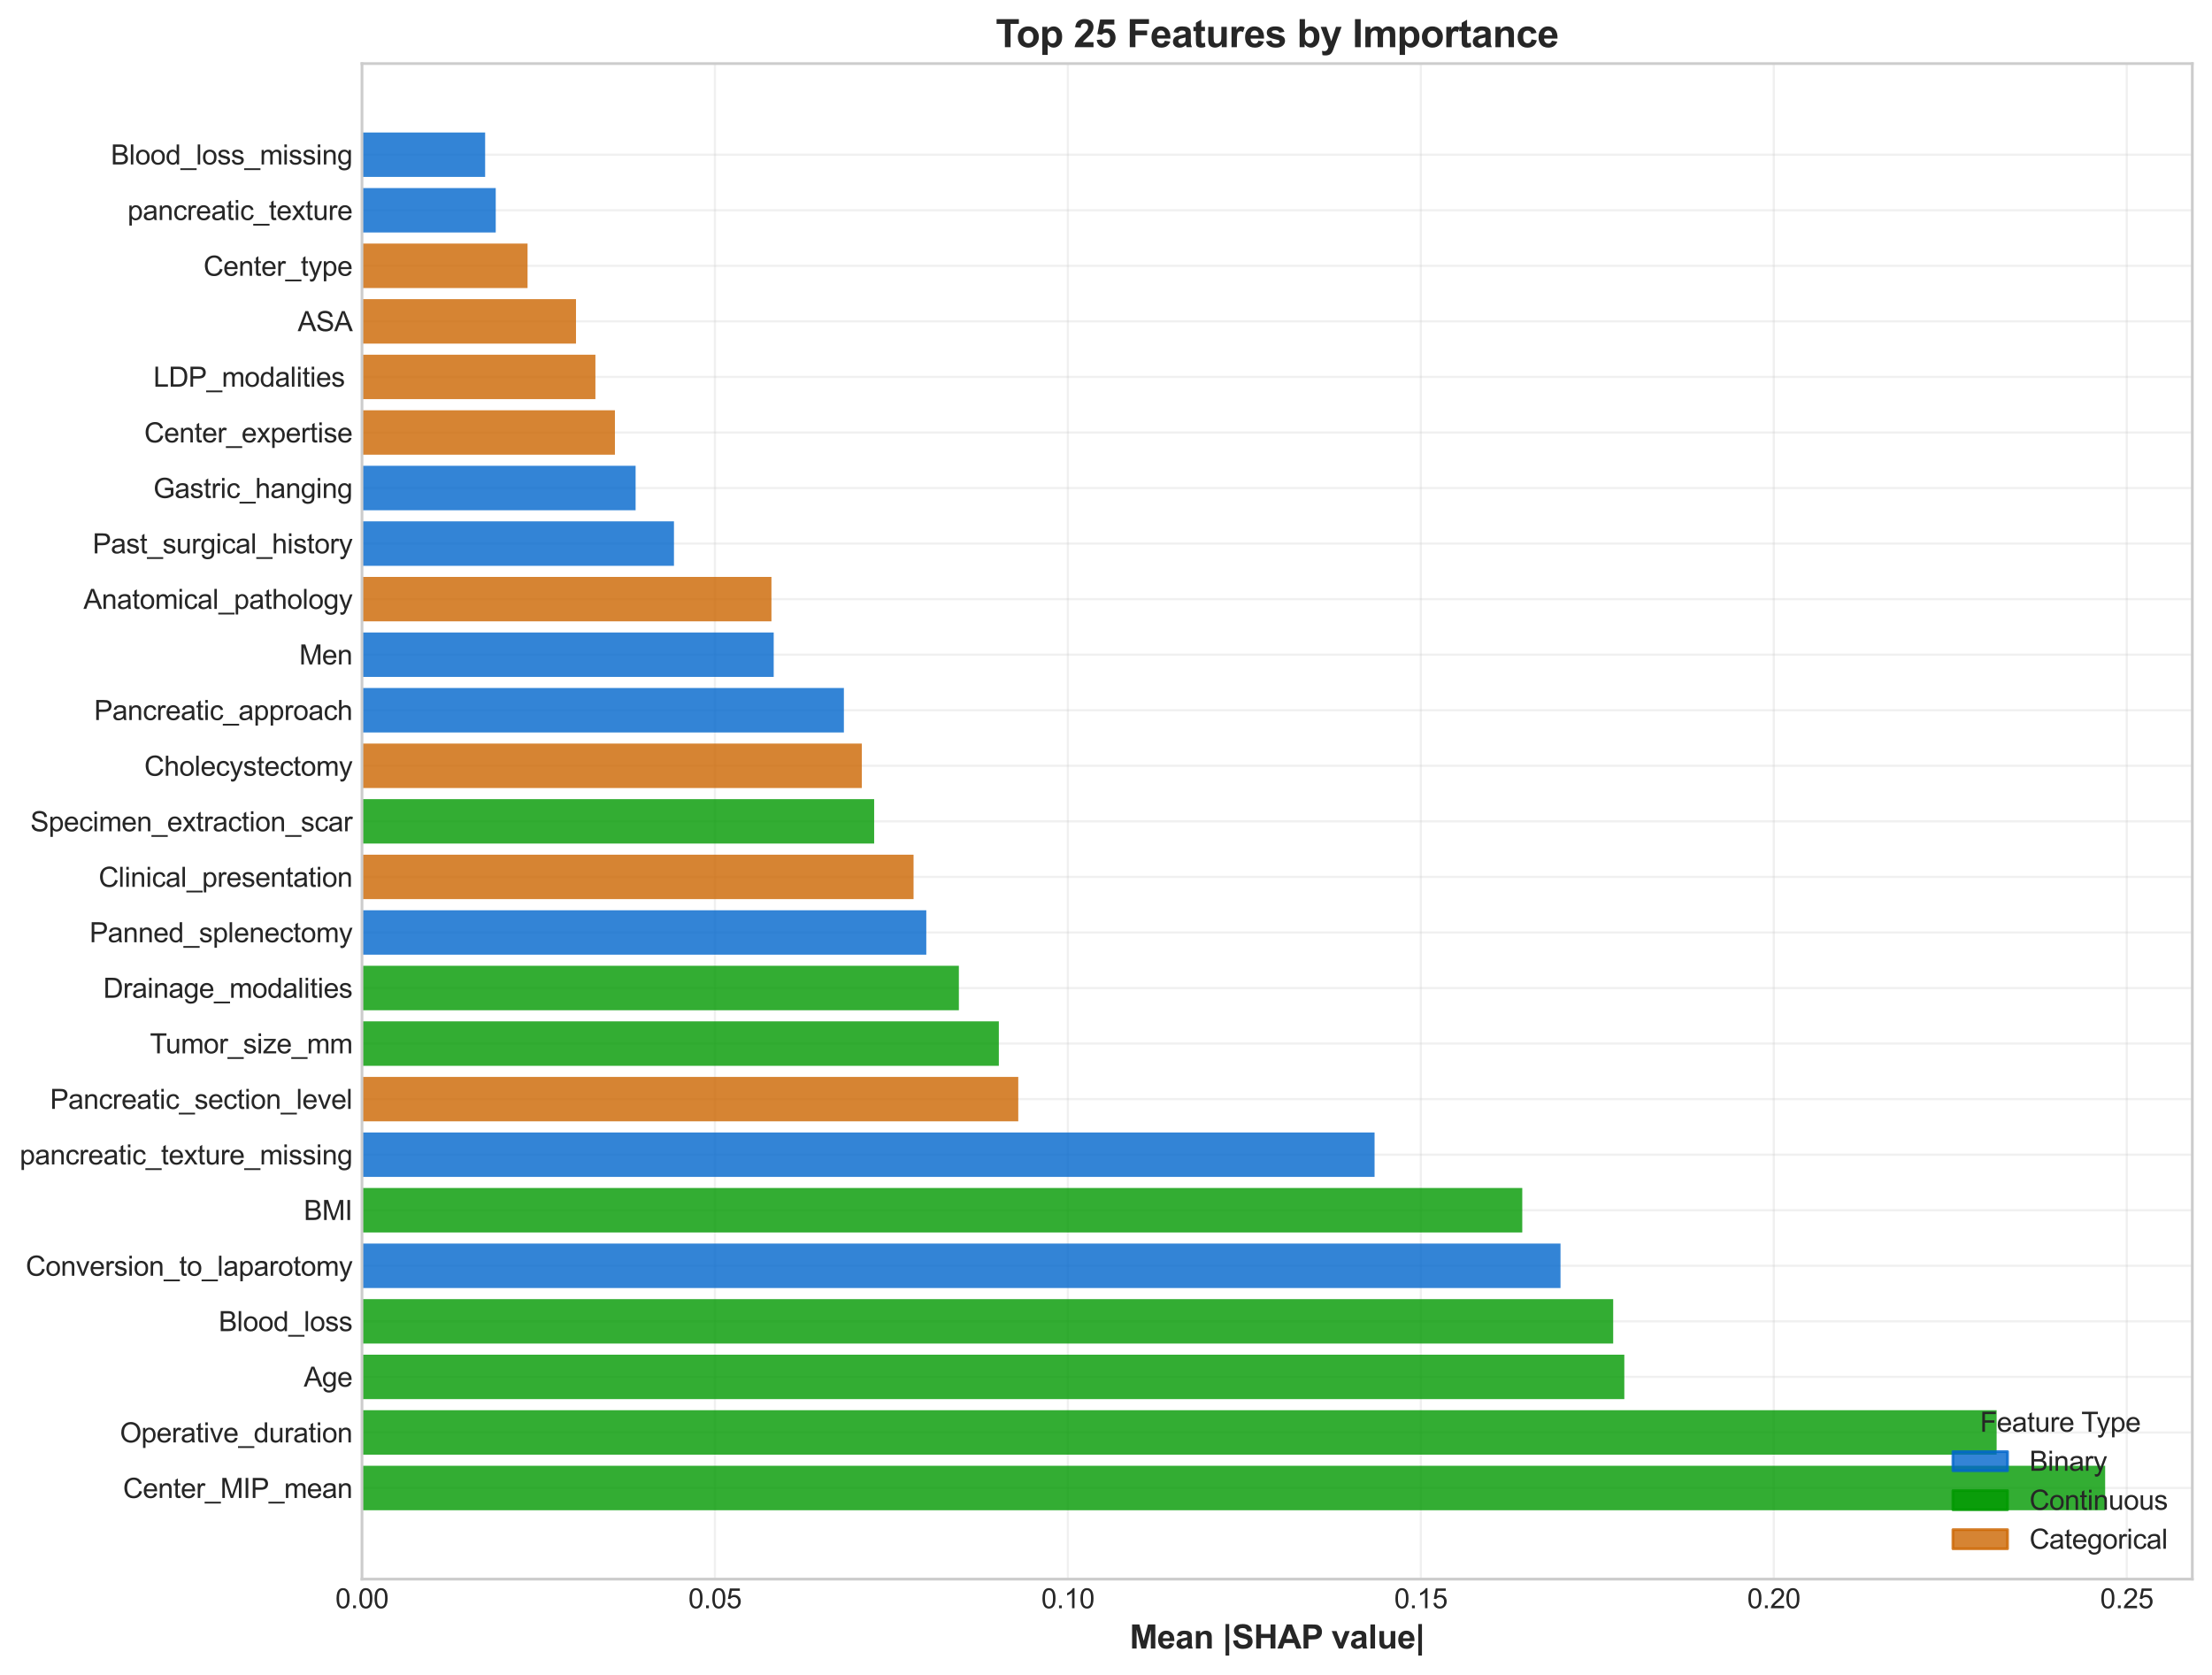<?xml version="1.0" encoding="utf-8" standalone="no"?>
<!DOCTYPE svg PUBLIC "-//W3C//DTD SVG 1.1//EN"
  "http://www.w3.org/Graphics/SVG/1.1/DTD/svg11.dtd">
<svg xmlns:xlink="http://www.w3.org/1999/xlink" width="809.22pt" height="612.769pt" viewBox="0 0 809.22 612.769" xmlns="http://www.w3.org/2000/svg" version="1.1">
 <defs>
  <style type="text/css">*{stroke-linejoin: round; stroke-linecap: butt}</style>
 </defs>
 <g id="figure_1">
  <g id="patch_1">
   <path d="M 0 612.769 
L 809.22 612.769 
L 809.22 0 
L 0 0 
z
" style="fill: #ffffff"/>
  </g>
  <g id="axes_1">
   <g id="patch_2">
    <path d="M 132.42 577.663 
L 802.02 577.663 
L 802.02 23.262 
L 132.42 23.262 
z
" style="fill: #ffffff"/>
   </g>
   <g id="matplotlib.axis_1">
    <g id="xtick_1">
     <g id="line2d_1">
      <path d="M 132.42 577.663 
L 132.42 23.262 
" clip-path="url(#p19a166ab37)" style="fill: none; stroke: #cccccc; stroke-opacity: 0.3; stroke-width: 0.8; stroke-linecap: round"/>
     </g>
     <g id="line2d_2"/>
     <g id="text_1">
      <!-- 0.00 -->
      <g style="fill: #262626" transform="translate(122.69 588.32) scale(0.1 -0.1)">
       <defs>
        <path id="ArialMT-30" d="M 266 2259 
Q 266 3072 433 3567 
Q 600 4063 929 4331 
Q 1259 4600 1759 4600 
Q 2128 4600 2406 4451 
Q 2684 4303 2865 4023 
Q 3047 3744 3150 3342 
Q 3253 2941 3253 2259 
Q 3253 1453 3087 958 
Q 2922 463 2592 192 
Q 2263 -78 1759 -78 
Q 1097 -78 719 397 
Q 266 969 266 2259 
z
M 844 2259 
Q 844 1131 1108 757 
Q 1372 384 1759 384 
Q 2147 384 2411 759 
Q 2675 1134 2675 2259 
Q 2675 3391 2411 3762 
Q 2147 4134 1753 4134 
Q 1366 4134 1134 3806 
Q 844 3388 844 2259 
z
" transform="scale(0.016)"/>
        <path id="ArialMT-2e" d="M 581 0 
L 581 641 
L 1222 641 
L 1222 0 
L 581 0 
z
" transform="scale(0.016)"/>
       </defs>
       <use xlink:href="#ArialMT-30"/>
       <use xlink:href="#ArialMT-2e" transform="translate(55.615 0)"/>
       <use xlink:href="#ArialMT-30" transform="translate(83.398 0)"/>
       <use xlink:href="#ArialMT-30" transform="translate(139.014 0)"/>
      </g>
     </g>
    </g>
    <g id="xtick_2">
     <g id="line2d_3">
      <path d="M 261.544 577.663 
L 261.544 23.262 
" clip-path="url(#p19a166ab37)" style="fill: none; stroke: #cccccc; stroke-opacity: 0.3; stroke-width: 0.8; stroke-linecap: round"/>
     </g>
     <g id="line2d_4"/>
     <g id="text_2">
      <!-- 0.05 -->
      <g style="fill: #262626" transform="translate(251.814 588.32) scale(0.1 -0.1)">
       <defs>
        <path id="ArialMT-35" d="M 266 1200 
L 856 1250 
Q 922 819 1161 601 
Q 1400 384 1738 384 
Q 2144 384 2425 690 
Q 2706 997 2706 1503 
Q 2706 1984 2436 2262 
Q 2166 2541 1728 2541 
Q 1456 2541 1237 2417 
Q 1019 2294 894 2097 
L 366 2166 
L 809 4519 
L 3088 4519 
L 3088 3981 
L 1259 3981 
L 1013 2750 
Q 1425 3038 1878 3038 
Q 2478 3038 2890 2622 
Q 3303 2206 3303 1553 
Q 3303 931 2941 478 
Q 2500 -78 1738 -78 
Q 1113 -78 717 272 
Q 322 622 266 1200 
z
" transform="scale(0.016)"/>
       </defs>
       <use xlink:href="#ArialMT-30"/>
       <use xlink:href="#ArialMT-2e" transform="translate(55.615 0)"/>
       <use xlink:href="#ArialMT-30" transform="translate(83.398 0)"/>
       <use xlink:href="#ArialMT-35" transform="translate(139.014 0)"/>
      </g>
     </g>
    </g>
    <g id="xtick_3">
     <g id="line2d_5">
      <path d="M 390.668 577.663 
L 390.668 23.262 
" clip-path="url(#p19a166ab37)" style="fill: none; stroke: #cccccc; stroke-opacity: 0.3; stroke-width: 0.8; stroke-linecap: round"/>
     </g>
     <g id="line2d_6"/>
     <g id="text_3">
      <!-- 0.10 -->
      <g style="fill: #262626" transform="translate(380.937 588.32) scale(0.1 -0.1)">
       <defs>
        <path id="ArialMT-31" d="M 2384 0 
L 1822 0 
L 1822 3584 
Q 1619 3391 1289 3197 
Q 959 3003 697 2906 
L 697 3450 
Q 1169 3672 1522 3987 
Q 1875 4303 2022 4600 
L 2384 4600 
L 2384 0 
z
" transform="scale(0.016)"/>
       </defs>
       <use xlink:href="#ArialMT-30"/>
       <use xlink:href="#ArialMT-2e" transform="translate(55.615 0)"/>
       <use xlink:href="#ArialMT-31" transform="translate(83.398 0)"/>
       <use xlink:href="#ArialMT-30" transform="translate(139.014 0)"/>
      </g>
     </g>
    </g>
    <g id="xtick_4">
     <g id="line2d_7">
      <path d="M 519.791 577.663 
L 519.791 23.262 
" clip-path="url(#p19a166ab37)" style="fill: none; stroke: #cccccc; stroke-opacity: 0.3; stroke-width: 0.8; stroke-linecap: round"/>
     </g>
     <g id="line2d_8"/>
     <g id="text_4">
      <!-- 0.15 -->
      <g style="fill: #262626" transform="translate(510.061 588.32) scale(0.1 -0.1)">
       <use xlink:href="#ArialMT-30"/>
       <use xlink:href="#ArialMT-2e" transform="translate(55.615 0)"/>
       <use xlink:href="#ArialMT-31" transform="translate(83.398 0)"/>
       <use xlink:href="#ArialMT-35" transform="translate(139.014 0)"/>
      </g>
     </g>
    </g>
    <g id="xtick_5">
     <g id="line2d_9">
      <path d="M 648.915 577.663 
L 648.915 23.262 
" clip-path="url(#p19a166ab37)" style="fill: none; stroke: #cccccc; stroke-opacity: 0.3; stroke-width: 0.8; stroke-linecap: round"/>
     </g>
     <g id="line2d_10"/>
     <g id="text_5">
      <!-- 0.20 -->
      <g style="fill: #262626" transform="translate(639.185 588.32) scale(0.1 -0.1)">
       <defs>
        <path id="ArialMT-32" d="M 3222 541 
L 3222 0 
L 194 0 
Q 188 203 259 391 
Q 375 700 629 1000 
Q 884 1300 1366 1694 
Q 2113 2306 2375 2664 
Q 2638 3022 2638 3341 
Q 2638 3675 2398 3904 
Q 2159 4134 1775 4134 
Q 1369 4134 1125 3890 
Q 881 3647 878 3216 
L 300 3275 
Q 359 3922 746 4261 
Q 1134 4600 1788 4600 
Q 2447 4600 2831 4234 
Q 3216 3869 3216 3328 
Q 3216 3053 3103 2787 
Q 2991 2522 2730 2228 
Q 2469 1934 1863 1422 
Q 1356 997 1212 845 
Q 1069 694 975 541 
L 3222 541 
z
" transform="scale(0.016)"/>
       </defs>
       <use xlink:href="#ArialMT-30"/>
       <use xlink:href="#ArialMT-2e" transform="translate(55.615 0)"/>
       <use xlink:href="#ArialMT-32" transform="translate(83.398 0)"/>
       <use xlink:href="#ArialMT-30" transform="translate(139.014 0)"/>
      </g>
     </g>
    </g>
    <g id="xtick_6">
     <g id="line2d_11">
      <path d="M 778.039 577.663 
L 778.039 23.262 
" clip-path="url(#p19a166ab37)" style="fill: none; stroke: #cccccc; stroke-opacity: 0.3; stroke-width: 0.8; stroke-linecap: round"/>
     </g>
     <g id="line2d_12"/>
     <g id="text_6">
      <!-- 0.25 -->
      <g style="fill: #262626" transform="translate(768.308 588.32) scale(0.1 -0.1)">
       <use xlink:href="#ArialMT-30"/>
       <use xlink:href="#ArialMT-2e" transform="translate(55.615 0)"/>
       <use xlink:href="#ArialMT-32" transform="translate(83.398 0)"/>
       <use xlink:href="#ArialMT-35" transform="translate(139.014 0)"/>
      </g>
     </g>
    </g>
    <g id="text_7">
     <!-- Mean |SHAP value| -->
     <g style="fill: #262626" transform="translate(413.286 603.043) scale(0.12 -0.12)">
      <defs>
       <path id="Arial-BoldMT-4d" d="M 453 0 
L 453 4581 
L 1838 4581 
L 2669 1456 
L 3491 4581 
L 4878 4581 
L 4878 0 
L 4019 0 
L 4019 3606 
L 3109 0 
L 2219 0 
L 1313 3606 
L 1313 0 
L 453 0 
z
" transform="scale(0.016)"/>
       <path id="Arial-BoldMT-65" d="M 2381 1056 
L 3256 909 
Q 3088 428 2723 176 
Q 2359 -75 1813 -75 
Q 947 -75 531 491 
Q 203 944 203 1634 
Q 203 2459 634 2926 
Q 1066 3394 1725 3394 
Q 2466 3394 2894 2905 
Q 3322 2416 3303 1406 
L 1103 1406 
Q 1113 1016 1316 798 
Q 1519 581 1822 581 
Q 2028 581 2168 693 
Q 2309 806 2381 1056 
z
M 2431 1944 
Q 2422 2325 2234 2523 
Q 2047 2722 1778 2722 
Q 1491 2722 1303 2513 
Q 1116 2303 1119 1944 
L 2431 1944 
z
" transform="scale(0.016)"/>
       <path id="Arial-BoldMT-61" d="M 1116 2306 
L 319 2450 
Q 453 2931 781 3162 
Q 1109 3394 1756 3394 
Q 2344 3394 2631 3255 
Q 2919 3116 3036 2902 
Q 3153 2688 3153 2116 
L 3144 1091 
Q 3144 653 3186 445 
Q 3228 238 3344 0 
L 2475 0 
Q 2441 88 2391 259 
Q 2369 338 2359 363 
Q 2134 144 1878 34 
Q 1622 -75 1331 -75 
Q 819 -75 523 203 
Q 228 481 228 906 
Q 228 1188 362 1408 
Q 497 1628 739 1745 
Q 981 1863 1438 1950 
Q 2053 2066 2291 2166 
L 2291 2253 
Q 2291 2506 2166 2614 
Q 2041 2722 1694 2722 
Q 1459 2722 1328 2630 
Q 1197 2538 1116 2306 
z
M 2291 1594 
Q 2122 1538 1756 1459 
Q 1391 1381 1278 1306 
Q 1106 1184 1106 997 
Q 1106 813 1243 678 
Q 1381 544 1594 544 
Q 1831 544 2047 700 
Q 2206 819 2256 991 
Q 2291 1103 2291 1419 
L 2291 1594 
z
" transform="scale(0.016)"/>
       <path id="Arial-BoldMT-6e" d="M 3478 0 
L 2600 0 
L 2600 1694 
Q 2600 2231 2544 2389 
Q 2488 2547 2361 2634 
Q 2234 2722 2056 2722 
Q 1828 2722 1647 2597 
Q 1466 2472 1398 2265 
Q 1331 2059 1331 1503 
L 1331 0 
L 453 0 
L 453 3319 
L 1269 3319 
L 1269 2831 
Q 1703 3394 2363 3394 
Q 2653 3394 2893 3289 
Q 3134 3184 3257 3021 
Q 3381 2859 3429 2653 
Q 3478 2447 3478 2063 
L 3478 0 
z
" transform="scale(0.016)"/>
       <path id="Arial-BoldMT-20" transform="scale(0.016)"/>
       <path id="Arial-BoldMT-7c" d="M 550 -1347 
L 550 4659 
L 1247 4659 
L 1247 -1347 
L 550 -1347 
z
" transform="scale(0.016)"/>
       <path id="Arial-BoldMT-53" d="M 231 1491 
L 1131 1578 
Q 1213 1125 1461 912 
Q 1709 700 2131 700 
Q 2578 700 2804 889 
Q 3031 1078 3031 1331 
Q 3031 1494 2936 1608 
Q 2841 1722 2603 1806 
Q 2441 1863 1863 2006 
Q 1119 2191 819 2459 
Q 397 2838 397 3381 
Q 397 3731 595 4036 
Q 794 4341 1167 4500 
Q 1541 4659 2069 4659 
Q 2931 4659 3367 4281 
Q 3803 3903 3825 3272 
L 2900 3231 
Q 2841 3584 2645 3739 
Q 2450 3894 2059 3894 
Q 1656 3894 1428 3728 
Q 1281 3622 1281 3444 
Q 1281 3281 1419 3166 
Q 1594 3019 2269 2859 
Q 2944 2700 3267 2529 
Q 3591 2359 3773 2064 
Q 3956 1769 3956 1334 
Q 3956 941 3737 597 
Q 3519 253 3119 86 
Q 2719 -81 2122 -81 
Q 1253 -81 787 320 
Q 322 722 231 1491 
z
" transform="scale(0.016)"/>
       <path id="Arial-BoldMT-48" d="M 469 0 
L 469 4581 
L 1394 4581 
L 1394 2778 
L 3206 2778 
L 3206 4581 
L 4131 4581 
L 4131 0 
L 3206 0 
L 3206 2003 
L 1394 2003 
L 1394 0 
L 469 0 
z
" transform="scale(0.016)"/>
       <path id="Arial-BoldMT-41" d="M 4597 0 
L 3591 0 
L 3191 1041 
L 1359 1041 
L 981 0 
L 0 0 
L 1784 4581 
L 2763 4581 
L 4597 0 
z
M 2894 1813 
L 2263 3513 
L 1644 1813 
L 2894 1813 
z
" transform="scale(0.016)"/>
       <path id="Arial-BoldMT-50" d="M 466 0 
L 466 4581 
L 1950 4581 
Q 2794 4581 3050 4513 
Q 3444 4409 3709 4064 
Q 3975 3719 3975 3172 
Q 3975 2750 3822 2462 
Q 3669 2175 3433 2011 
Q 3197 1847 2953 1794 
Q 2622 1728 1994 1728 
L 1391 1728 
L 1391 0 
L 466 0 
z
M 1391 3806 
L 1391 2506 
L 1897 2506 
Q 2444 2506 2628 2578 
Q 2813 2650 2917 2803 
Q 3022 2956 3022 3159 
Q 3022 3409 2875 3571 
Q 2728 3734 2503 3775 
Q 2338 3806 1838 3806 
L 1391 3806 
z
" transform="scale(0.016)"/>
       <path id="Arial-BoldMT-76" d="M 1372 0 
L 34 3319 
L 956 3319 
L 1581 1625 
L 1763 1059 
Q 1834 1275 1853 1344 
Q 1897 1484 1947 1625 
L 2578 3319 
L 3481 3319 
L 2163 0 
L 1372 0 
z
" transform="scale(0.016)"/>
       <path id="Arial-BoldMT-6c" d="M 459 0 
L 459 4581 
L 1338 4581 
L 1338 0 
L 459 0 
z
" transform="scale(0.016)"/>
       <path id="Arial-BoldMT-75" d="M 2644 0 
L 2644 497 
Q 2463 231 2167 78 
Q 1872 -75 1544 -75 
Q 1209 -75 943 72 
Q 678 219 559 484 
Q 441 750 441 1219 
L 441 3319 
L 1319 3319 
L 1319 1794 
Q 1319 1094 1367 936 
Q 1416 778 1544 686 
Q 1672 594 1869 594 
Q 2094 594 2272 717 
Q 2450 841 2515 1023 
Q 2581 1206 2581 1919 
L 2581 3319 
L 3459 3319 
L 3459 0 
L 2644 0 
z
" transform="scale(0.016)"/>
      </defs>
      <use xlink:href="#Arial-BoldMT-4d"/>
      <use xlink:href="#Arial-BoldMT-65" transform="translate(83.301 0)"/>
      <use xlink:href="#Arial-BoldMT-61" transform="translate(138.916 0)"/>
      <use xlink:href="#Arial-BoldMT-6e" transform="translate(194.531 0)"/>
      <use xlink:href="#Arial-BoldMT-20" transform="translate(255.615 0)"/>
      <use xlink:href="#Arial-BoldMT-7c" transform="translate(283.398 0)"/>
      <use xlink:href="#Arial-BoldMT-53" transform="translate(311.377 0)"/>
      <use xlink:href="#Arial-BoldMT-48" transform="translate(378.076 0)"/>
      <use xlink:href="#Arial-BoldMT-41" transform="translate(450.293 0)"/>
      <use xlink:href="#Arial-BoldMT-50" transform="translate(522.51 0)"/>
      <use xlink:href="#Arial-BoldMT-20" transform="translate(587.459 0)"/>
      <use xlink:href="#Arial-BoldMT-76" transform="translate(615.242 0)"/>
      <use xlink:href="#Arial-BoldMT-61" transform="translate(670.857 0)"/>
      <use xlink:href="#Arial-BoldMT-6c" transform="translate(726.473 0)"/>
      <use xlink:href="#Arial-BoldMT-75" transform="translate(754.256 0)"/>
      <use xlink:href="#Arial-BoldMT-65" transform="translate(815.34 0)"/>
      <use xlink:href="#Arial-BoldMT-7c" transform="translate(870.955 0)"/>
     </g>
    </g>
   </g>
   <g id="matplotlib.axis_2">
    <g id="ytick_1">
     <g id="line2d_13">
      <path d="M 132.42 544.333 
L 802.02 544.333 
" clip-path="url(#p19a166ab37)" style="fill: none; stroke: #cccccc; stroke-opacity: 0.3; stroke-width: 0.8; stroke-linecap: round"/>
     </g>
     <g id="line2d_14"/>
     <g id="text_8">
      <!-- Center_MIP_mean -->
      <g style="fill: #262626" transform="translate(44.995 547.973) scale(0.1 -0.1)">
       <defs>
        <path id="ArialMT-43" d="M 3763 1606 
L 4369 1453 
Q 4178 706 3683 314 
Q 3188 -78 2472 -78 
Q 1731 -78 1267 223 
Q 803 525 561 1097 
Q 319 1669 319 2325 
Q 319 3041 592 3573 
Q 866 4106 1370 4382 
Q 1875 4659 2481 4659 
Q 3169 4659 3637 4309 
Q 4106 3959 4291 3325 
L 3694 3184 
Q 3534 3684 3231 3912 
Q 2928 4141 2469 4141 
Q 1941 4141 1586 3887 
Q 1231 3634 1087 3207 
Q 944 2781 944 2328 
Q 944 1744 1114 1308 
Q 1284 872 1643 656 
Q 2003 441 2422 441 
Q 2931 441 3284 734 
Q 3638 1028 3763 1606 
z
" transform="scale(0.016)"/>
        <path id="ArialMT-65" d="M 2694 1069 
L 3275 997 
Q 3138 488 2766 206 
Q 2394 -75 1816 -75 
Q 1088 -75 661 373 
Q 234 822 234 1631 
Q 234 2469 665 2931 
Q 1097 3394 1784 3394 
Q 2450 3394 2872 2941 
Q 3294 2488 3294 1666 
Q 3294 1616 3291 1516 
L 816 1516 
Q 847 969 1125 678 
Q 1403 388 1819 388 
Q 2128 388 2347 550 
Q 2566 713 2694 1069 
z
M 847 1978 
L 2700 1978 
Q 2663 2397 2488 2606 
Q 2219 2931 1791 2931 
Q 1403 2931 1139 2672 
Q 875 2413 847 1978 
z
" transform="scale(0.016)"/>
        <path id="ArialMT-6e" d="M 422 0 
L 422 3319 
L 928 3319 
L 928 2847 
Q 1294 3394 1984 3394 
Q 2284 3394 2536 3286 
Q 2788 3178 2913 3003 
Q 3038 2828 3088 2588 
Q 3119 2431 3119 2041 
L 3119 0 
L 2556 0 
L 2556 2019 
Q 2556 2363 2490 2533 
Q 2425 2703 2258 2804 
Q 2091 2906 1866 2906 
Q 1506 2906 1245 2678 
Q 984 2450 984 1813 
L 984 0 
L 422 0 
z
" transform="scale(0.016)"/>
        <path id="ArialMT-74" d="M 1650 503 
L 1731 6 
Q 1494 -44 1306 -44 
Q 1000 -44 831 53 
Q 663 150 594 308 
Q 525 466 525 972 
L 525 2881 
L 113 2881 
L 113 3319 
L 525 3319 
L 525 4141 
L 1084 4478 
L 1084 3319 
L 1650 3319 
L 1650 2881 
L 1084 2881 
L 1084 941 
Q 1084 700 1114 631 
Q 1144 563 1211 522 
Q 1278 481 1403 481 
Q 1497 481 1650 503 
z
" transform="scale(0.016)"/>
        <path id="ArialMT-72" d="M 416 0 
L 416 3319 
L 922 3319 
L 922 2816 
Q 1116 3169 1280 3281 
Q 1444 3394 1641 3394 
Q 1925 3394 2219 3213 
L 2025 2691 
Q 1819 2813 1613 2813 
Q 1428 2813 1281 2702 
Q 1134 2591 1072 2394 
Q 978 2094 978 1738 
L 978 0 
L 416 0 
z
" transform="scale(0.016)"/>
        <path id="ArialMT-5f" d="M -97 -1272 
L -97 -866 
L 3631 -866 
L 3631 -1272 
L -97 -1272 
z
" transform="scale(0.016)"/>
        <path id="ArialMT-4d" d="M 475 0 
L 475 4581 
L 1388 4581 
L 2472 1338 
Q 2622 884 2691 659 
Q 2769 909 2934 1394 
L 4031 4581 
L 4847 4581 
L 4847 0 
L 4263 0 
L 4263 3834 
L 2931 0 
L 2384 0 
L 1059 3900 
L 1059 0 
L 475 0 
z
" transform="scale(0.016)"/>
        <path id="ArialMT-49" d="M 597 0 
L 597 4581 
L 1203 4581 
L 1203 0 
L 597 0 
z
" transform="scale(0.016)"/>
        <path id="ArialMT-50" d="M 494 0 
L 494 4581 
L 2222 4581 
Q 2678 4581 2919 4538 
Q 3256 4481 3484 4323 
Q 3713 4166 3852 3881 
Q 3991 3597 3991 3256 
Q 3991 2672 3619 2267 
Q 3247 1863 2275 1863 
L 1100 1863 
L 1100 0 
L 494 0 
z
M 1100 2403 
L 2284 2403 
Q 2872 2403 3119 2622 
Q 3366 2841 3366 3238 
Q 3366 3525 3220 3729 
Q 3075 3934 2838 4000 
Q 2684 4041 2272 4041 
L 1100 4041 
L 1100 2403 
z
" transform="scale(0.016)"/>
        <path id="ArialMT-6d" d="M 422 0 
L 422 3319 
L 925 3319 
L 925 2853 
Q 1081 3097 1340 3245 
Q 1600 3394 1931 3394 
Q 2300 3394 2536 3241 
Q 2772 3088 2869 2813 
Q 3263 3394 3894 3394 
Q 4388 3394 4653 3120 
Q 4919 2847 4919 2278 
L 4919 0 
L 4359 0 
L 4359 2091 
Q 4359 2428 4304 2576 
Q 4250 2725 4106 2815 
Q 3963 2906 3769 2906 
Q 3419 2906 3187 2673 
Q 2956 2441 2956 1928 
L 2956 0 
L 2394 0 
L 2394 2156 
Q 2394 2531 2256 2718 
Q 2119 2906 1806 2906 
Q 1569 2906 1367 2781 
Q 1166 2656 1075 2415 
Q 984 2175 984 1722 
L 984 0 
L 422 0 
z
" transform="scale(0.016)"/>
        <path id="ArialMT-61" d="M 2588 409 
Q 2275 144 1986 34 
Q 1697 -75 1366 -75 
Q 819 -75 525 192 
Q 231 459 231 875 
Q 231 1119 342 1320 
Q 453 1522 633 1644 
Q 813 1766 1038 1828 
Q 1203 1872 1538 1913 
Q 2219 1994 2541 2106 
Q 2544 2222 2544 2253 
Q 2544 2597 2384 2738 
Q 2169 2928 1744 2928 
Q 1347 2928 1158 2789 
Q 969 2650 878 2297 
L 328 2372 
Q 403 2725 575 2942 
Q 747 3159 1072 3276 
Q 1397 3394 1825 3394 
Q 2250 3394 2515 3294 
Q 2781 3194 2906 3042 
Q 3031 2891 3081 2659 
Q 3109 2516 3109 2141 
L 3109 1391 
Q 3109 606 3145 398 
Q 3181 191 3288 0 
L 2700 0 
Q 2613 175 2588 409 
z
M 2541 1666 
Q 2234 1541 1622 1453 
Q 1275 1403 1131 1340 
Q 988 1278 909 1158 
Q 831 1038 831 891 
Q 831 666 1001 516 
Q 1172 366 1500 366 
Q 1825 366 2078 508 
Q 2331 650 2450 897 
Q 2541 1088 2541 1459 
L 2541 1666 
z
" transform="scale(0.016)"/>
       </defs>
       <use xlink:href="#ArialMT-43"/>
       <use xlink:href="#ArialMT-65" transform="translate(72.217 0)"/>
       <use xlink:href="#ArialMT-6e" transform="translate(127.832 0)"/>
       <use xlink:href="#ArialMT-74" transform="translate(183.447 0)"/>
       <use xlink:href="#ArialMT-65" transform="translate(211.23 0)"/>
       <use xlink:href="#ArialMT-72" transform="translate(266.846 0)"/>
       <use xlink:href="#ArialMT-5f" transform="translate(300.146 0)"/>
       <use xlink:href="#ArialMT-4d" transform="translate(355.762 0)"/>
       <use xlink:href="#ArialMT-49" transform="translate(439.062 0)"/>
       <use xlink:href="#ArialMT-50" transform="translate(466.846 0)"/>
       <use xlink:href="#ArialMT-5f" transform="translate(533.545 0)"/>
       <use xlink:href="#ArialMT-6d" transform="translate(589.16 0)"/>
       <use xlink:href="#ArialMT-65" transform="translate(672.461 0)"/>
       <use xlink:href="#ArialMT-61" transform="translate(728.076 0)"/>
       <use xlink:href="#ArialMT-6e" transform="translate(783.691 0)"/>
      </g>
     </g>
    </g>
    <g id="ytick_2">
     <g id="line2d_15">
      <path d="M 132.42 524.011 
L 802.02 524.011 
" clip-path="url(#p19a166ab37)" style="fill: none; stroke: #cccccc; stroke-opacity: 0.3; stroke-width: 0.8; stroke-linecap: round"/>
     </g>
     <g id="line2d_16"/>
     <g id="text_9">
      <!-- Operative_duration -->
      <g style="fill: #262626" transform="translate(43.873 527.654) scale(0.1 -0.1)">
       <defs>
        <path id="ArialMT-4f" d="M 309 2231 
Q 309 3372 921 4017 
Q 1534 4663 2503 4663 
Q 3138 4663 3647 4359 
Q 4156 4056 4423 3514 
Q 4691 2972 4691 2284 
Q 4691 1588 4409 1038 
Q 4128 488 3612 205 
Q 3097 -78 2500 -78 
Q 1853 -78 1343 234 
Q 834 547 571 1087 
Q 309 1628 309 2231 
z
M 934 2222 
Q 934 1394 1379 917 
Q 1825 441 2497 441 
Q 3181 441 3623 922 
Q 4066 1403 4066 2288 
Q 4066 2847 3877 3264 
Q 3688 3681 3323 3911 
Q 2959 4141 2506 4141 
Q 1863 4141 1398 3698 
Q 934 3256 934 2222 
z
" transform="scale(0.016)"/>
        <path id="ArialMT-70" d="M 422 -1272 
L 422 3319 
L 934 3319 
L 934 2888 
Q 1116 3141 1344 3267 
Q 1572 3394 1897 3394 
Q 2322 3394 2647 3175 
Q 2972 2956 3137 2557 
Q 3303 2159 3303 1684 
Q 3303 1175 3120 767 
Q 2938 359 2589 142 
Q 2241 -75 1856 -75 
Q 1575 -75 1351 44 
Q 1128 163 984 344 
L 984 -1272 
L 422 -1272 
z
M 931 1641 
Q 931 1000 1190 694 
Q 1450 388 1819 388 
Q 2194 388 2461 705 
Q 2728 1022 2728 1688 
Q 2728 2322 2467 2637 
Q 2206 2953 1844 2953 
Q 1484 2953 1207 2617 
Q 931 2281 931 1641 
z
" transform="scale(0.016)"/>
        <path id="ArialMT-69" d="M 425 3934 
L 425 4581 
L 988 4581 
L 988 3934 
L 425 3934 
z
M 425 0 
L 425 3319 
L 988 3319 
L 988 0 
L 425 0 
z
" transform="scale(0.016)"/>
        <path id="ArialMT-76" d="M 1344 0 
L 81 3319 
L 675 3319 
L 1388 1331 
Q 1503 1009 1600 663 
Q 1675 925 1809 1294 
L 2547 3319 
L 3125 3319 
L 1869 0 
L 1344 0 
z
" transform="scale(0.016)"/>
        <path id="ArialMT-64" d="M 2575 0 
L 2575 419 
Q 2259 -75 1647 -75 
Q 1250 -75 917 144 
Q 584 363 401 755 
Q 219 1147 219 1656 
Q 219 2153 384 2558 
Q 550 2963 881 3178 
Q 1213 3394 1622 3394 
Q 1922 3394 2156 3267 
Q 2391 3141 2538 2938 
L 2538 4581 
L 3097 4581 
L 3097 0 
L 2575 0 
z
M 797 1656 
Q 797 1019 1065 703 
Q 1334 388 1700 388 
Q 2069 388 2326 689 
Q 2584 991 2584 1609 
Q 2584 2291 2321 2609 
Q 2059 2928 1675 2928 
Q 1300 2928 1048 2622 
Q 797 2316 797 1656 
z
" transform="scale(0.016)"/>
        <path id="ArialMT-75" d="M 2597 0 
L 2597 488 
Q 2209 -75 1544 -75 
Q 1250 -75 995 37 
Q 741 150 617 320 
Q 494 491 444 738 
Q 409 903 409 1263 
L 409 3319 
L 972 3319 
L 972 1478 
Q 972 1038 1006 884 
Q 1059 663 1231 536 
Q 1403 409 1656 409 
Q 1909 409 2131 539 
Q 2353 669 2445 892 
Q 2538 1116 2538 1541 
L 2538 3319 
L 3100 3319 
L 3100 0 
L 2597 0 
z
" transform="scale(0.016)"/>
        <path id="ArialMT-6f" d="M 213 1659 
Q 213 2581 725 3025 
Q 1153 3394 1769 3394 
Q 2453 3394 2887 2945 
Q 3322 2497 3322 1706 
Q 3322 1066 3130 698 
Q 2938 331 2570 128 
Q 2203 -75 1769 -75 
Q 1072 -75 642 372 
Q 213 819 213 1659 
z
M 791 1659 
Q 791 1022 1069 705 
Q 1347 388 1769 388 
Q 2188 388 2466 706 
Q 2744 1025 2744 1678 
Q 2744 2294 2464 2611 
Q 2184 2928 1769 2928 
Q 1347 2928 1069 2612 
Q 791 2297 791 1659 
z
" transform="scale(0.016)"/>
       </defs>
       <use xlink:href="#ArialMT-4f"/>
       <use xlink:href="#ArialMT-70" transform="translate(77.783 0)"/>
       <use xlink:href="#ArialMT-65" transform="translate(133.398 0)"/>
       <use xlink:href="#ArialMT-72" transform="translate(189.014 0)"/>
       <use xlink:href="#ArialMT-61" transform="translate(222.314 0)"/>
       <use xlink:href="#ArialMT-74" transform="translate(277.93 0)"/>
       <use xlink:href="#ArialMT-69" transform="translate(305.713 0)"/>
       <use xlink:href="#ArialMT-76" transform="translate(327.93 0)"/>
       <use xlink:href="#ArialMT-65" transform="translate(377.93 0)"/>
       <use xlink:href="#ArialMT-5f" transform="translate(433.545 0)"/>
       <use xlink:href="#ArialMT-64" transform="translate(489.16 0)"/>
       <use xlink:href="#ArialMT-75" transform="translate(544.775 0)"/>
       <use xlink:href="#ArialMT-72" transform="translate(600.391 0)"/>
       <use xlink:href="#ArialMT-61" transform="translate(633.691 0)"/>
       <use xlink:href="#ArialMT-74" transform="translate(689.307 0)"/>
       <use xlink:href="#ArialMT-69" transform="translate(717.09 0)"/>
       <use xlink:href="#ArialMT-6f" transform="translate(739.307 0)"/>
       <use xlink:href="#ArialMT-6e" transform="translate(794.922 0)"/>
      </g>
     </g>
    </g>
    <g id="ytick_3">
     <g id="line2d_17">
      <path d="M 132.42 503.688 
L 802.02 503.688 
" clip-path="url(#p19a166ab37)" style="fill: none; stroke: #cccccc; stroke-opacity: 0.3; stroke-width: 0.8; stroke-linecap: round"/>
     </g>
     <g id="line2d_18"/>
     <g id="text_10">
      <!-- Age -->
      <g style="fill: #262626" transform="translate(111.128 507.267) scale(0.1 -0.1)">
       <defs>
        <path id="ArialMT-41" d="M -9 0 
L 1750 4581 
L 2403 4581 
L 4278 0 
L 3588 0 
L 3053 1388 
L 1138 1388 
L 634 0 
L -9 0 
z
M 1313 1881 
L 2866 1881 
L 2388 3150 
Q 2169 3728 2063 4100 
Q 1975 3659 1816 3225 
L 1313 1881 
z
" transform="scale(0.016)"/>
        <path id="ArialMT-67" d="M 319 -275 
L 866 -356 
Q 900 -609 1056 -725 
Q 1266 -881 1628 -881 
Q 2019 -881 2231 -725 
Q 2444 -569 2519 -288 
Q 2563 -116 2559 434 
Q 2191 0 1641 0 
Q 956 0 581 494 
Q 206 988 206 1678 
Q 206 2153 378 2554 
Q 550 2956 876 3175 
Q 1203 3394 1644 3394 
Q 2231 3394 2613 2919 
L 2613 3319 
L 3131 3319 
L 3131 450 
Q 3131 -325 2973 -648 
Q 2816 -972 2473 -1159 
Q 2131 -1347 1631 -1347 
Q 1038 -1347 672 -1080 
Q 306 -813 319 -275 
z
M 784 1719 
Q 784 1066 1043 766 
Q 1303 466 1694 466 
Q 2081 466 2343 764 
Q 2606 1063 2606 1700 
Q 2606 2309 2336 2618 
Q 2066 2928 1684 2928 
Q 1309 2928 1046 2623 
Q 784 2319 784 1719 
z
" transform="scale(0.016)"/>
       </defs>
       <use xlink:href="#ArialMT-41"/>
       <use xlink:href="#ArialMT-67" transform="translate(66.699 0)"/>
       <use xlink:href="#ArialMT-65" transform="translate(122.314 0)"/>
      </g>
     </g>
    </g>
    <g id="ytick_4">
     <g id="line2d_19">
      <path d="M 132.42 483.366 
L 802.02 483.366 
" clip-path="url(#p19a166ab37)" style="fill: none; stroke: #cccccc; stroke-opacity: 0.3; stroke-width: 0.8; stroke-linecap: round"/>
     </g>
     <g id="line2d_20"/>
     <g id="text_11">
      <!-- Blood_loss -->
      <g style="fill: #262626" transform="translate(80.002 486.945) scale(0.1 -0.1)">
       <defs>
        <path id="ArialMT-42" d="M 469 0 
L 469 4581 
L 2188 4581 
Q 2713 4581 3030 4442 
Q 3347 4303 3526 4014 
Q 3706 3725 3706 3409 
Q 3706 3116 3547 2856 
Q 3388 2597 3066 2438 
Q 3481 2316 3704 2022 
Q 3928 1728 3928 1328 
Q 3928 1006 3792 729 
Q 3656 453 3456 303 
Q 3256 153 2954 76 
Q 2653 0 2216 0 
L 469 0 
z
M 1075 2656 
L 2066 2656 
Q 2469 2656 2644 2709 
Q 2875 2778 2992 2937 
Q 3109 3097 3109 3338 
Q 3109 3566 3000 3739 
Q 2891 3913 2687 3977 
Q 2484 4041 1991 4041 
L 1075 4041 
L 1075 2656 
z
M 1075 541 
L 2216 541 
Q 2509 541 2628 563 
Q 2838 600 2978 687 
Q 3119 775 3209 942 
Q 3300 1109 3300 1328 
Q 3300 1584 3169 1773 
Q 3038 1963 2805 2039 
Q 2572 2116 2134 2116 
L 1075 2116 
L 1075 541 
z
" transform="scale(0.016)"/>
        <path id="ArialMT-6c" d="M 409 0 
L 409 4581 
L 972 4581 
L 972 0 
L 409 0 
z
" transform="scale(0.016)"/>
        <path id="ArialMT-73" d="M 197 991 
L 753 1078 
Q 800 744 1014 566 
Q 1228 388 1613 388 
Q 2000 388 2187 545 
Q 2375 703 2375 916 
Q 2375 1106 2209 1216 
Q 2094 1291 1634 1406 
Q 1016 1563 777 1677 
Q 538 1791 414 1992 
Q 291 2194 291 2438 
Q 291 2659 392 2848 
Q 494 3038 669 3163 
Q 800 3259 1026 3326 
Q 1253 3394 1513 3394 
Q 1903 3394 2198 3281 
Q 2494 3169 2634 2976 
Q 2775 2784 2828 2463 
L 2278 2388 
Q 2241 2644 2061 2787 
Q 1881 2931 1553 2931 
Q 1166 2931 1000 2803 
Q 834 2675 834 2503 
Q 834 2394 903 2306 
Q 972 2216 1119 2156 
Q 1203 2125 1616 2013 
Q 2213 1853 2448 1751 
Q 2684 1650 2818 1456 
Q 2953 1263 2953 975 
Q 2953 694 2789 445 
Q 2625 197 2315 61 
Q 2006 -75 1616 -75 
Q 969 -75 630 194 
Q 291 463 197 991 
z
" transform="scale(0.016)"/>
       </defs>
       <use xlink:href="#ArialMT-42"/>
       <use xlink:href="#ArialMT-6c" transform="translate(66.699 0)"/>
       <use xlink:href="#ArialMT-6f" transform="translate(88.916 0)"/>
       <use xlink:href="#ArialMT-6f" transform="translate(144.531 0)"/>
       <use xlink:href="#ArialMT-64" transform="translate(200.146 0)"/>
       <use xlink:href="#ArialMT-5f" transform="translate(255.762 0)"/>
       <use xlink:href="#ArialMT-6c" transform="translate(311.377 0)"/>
       <use xlink:href="#ArialMT-6f" transform="translate(333.594 0)"/>
       <use xlink:href="#ArialMT-73" transform="translate(389.209 0)"/>
       <use xlink:href="#ArialMT-73" transform="translate(439.209 0)"/>
      </g>
     </g>
    </g>
    <g id="ytick_5">
     <g id="line2d_21">
      <path d="M 132.42 463.043 
L 802.02 463.043 
" clip-path="url(#p19a166ab37)" style="fill: none; stroke: #cccccc; stroke-opacity: 0.3; stroke-width: 0.8; stroke-linecap: round"/>
     </g>
     <g id="line2d_22"/>
     <g id="text_12">
      <!-- Conversion_to_laparotomy -->
      <g style="fill: #262626" transform="translate(9.417 466.683) scale(0.1 -0.1)">
       <defs>
        <path id="ArialMT-79" d="M 397 -1278 
L 334 -750 
Q 519 -800 656 -800 
Q 844 -800 956 -737 
Q 1069 -675 1141 -563 
Q 1194 -478 1313 -144 
Q 1328 -97 1363 -6 
L 103 3319 
L 709 3319 
L 1400 1397 
Q 1534 1031 1641 628 
Q 1738 1016 1872 1384 
L 2581 3319 
L 3144 3319 
L 1881 -56 
Q 1678 -603 1566 -809 
Q 1416 -1088 1222 -1217 
Q 1028 -1347 759 -1347 
Q 597 -1347 397 -1278 
z
" transform="scale(0.016)"/>
       </defs>
       <use xlink:href="#ArialMT-43"/>
       <use xlink:href="#ArialMT-6f" transform="translate(72.217 0)"/>
       <use xlink:href="#ArialMT-6e" transform="translate(127.832 0)"/>
       <use xlink:href="#ArialMT-76" transform="translate(183.447 0)"/>
       <use xlink:href="#ArialMT-65" transform="translate(233.447 0)"/>
       <use xlink:href="#ArialMT-72" transform="translate(289.062 0)"/>
       <use xlink:href="#ArialMT-73" transform="translate(322.363 0)"/>
       <use xlink:href="#ArialMT-69" transform="translate(372.363 0)"/>
       <use xlink:href="#ArialMT-6f" transform="translate(394.58 0)"/>
       <use xlink:href="#ArialMT-6e" transform="translate(450.195 0)"/>
       <use xlink:href="#ArialMT-5f" transform="translate(505.811 0)"/>
       <use xlink:href="#ArialMT-74" transform="translate(561.426 0)"/>
       <use xlink:href="#ArialMT-6f" transform="translate(589.209 0)"/>
       <use xlink:href="#ArialMT-5f" transform="translate(644.824 0)"/>
       <use xlink:href="#ArialMT-6c" transform="translate(700.439 0)"/>
       <use xlink:href="#ArialMT-61" transform="translate(722.656 0)"/>
       <use xlink:href="#ArialMT-70" transform="translate(778.271 0)"/>
       <use xlink:href="#ArialMT-61" transform="translate(833.887 0)"/>
       <use xlink:href="#ArialMT-72" transform="translate(889.502 0)"/>
       <use xlink:href="#ArialMT-6f" transform="translate(922.803 0)"/>
       <use xlink:href="#ArialMT-74" transform="translate(978.418 0)"/>
       <use xlink:href="#ArialMT-6f" transform="translate(1006.201 0)"/>
       <use xlink:href="#ArialMT-6d" transform="translate(1061.816 0)"/>
       <use xlink:href="#ArialMT-79" transform="translate(1145.117 0)"/>
      </g>
     </g>
    </g>
    <g id="ytick_6">
     <g id="line2d_23">
      <path d="M 132.42 442.721 
L 802.02 442.721 
" clip-path="url(#p19a166ab37)" style="fill: none; stroke: #cccccc; stroke-opacity: 0.3; stroke-width: 0.8; stroke-linecap: round"/>
     </g>
     <g id="line2d_24"/>
     <g id="text_13">
      <!-- BMI -->
      <g style="fill: #262626" transform="translate(111.142 446.299) scale(0.1 -0.1)">
       <use xlink:href="#ArialMT-42"/>
       <use xlink:href="#ArialMT-4d" transform="translate(66.699 0)"/>
       <use xlink:href="#ArialMT-49" transform="translate(150 0)"/>
      </g>
     </g>
    </g>
    <g id="ytick_7">
     <g id="line2d_25">
      <path d="M 132.42 422.398 
L 802.02 422.398 
" clip-path="url(#p19a166ab37)" style="fill: none; stroke: #cccccc; stroke-opacity: 0.3; stroke-width: 0.8; stroke-linecap: round"/>
     </g>
     <g id="line2d_26"/>
     <g id="text_14">
      <!-- pancreatic_texture_missing -->
      <g style="fill: #262626" transform="translate(7.2 425.977) scale(0.1 -0.1)">
       <defs>
        <path id="ArialMT-63" d="M 2588 1216 
L 3141 1144 
Q 3050 572 2676 248 
Q 2303 -75 1759 -75 
Q 1078 -75 664 370 
Q 250 816 250 1647 
Q 250 2184 428 2587 
Q 606 2991 970 3192 
Q 1334 3394 1763 3394 
Q 2303 3394 2647 3120 
Q 2991 2847 3088 2344 
L 2541 2259 
Q 2463 2594 2264 2762 
Q 2066 2931 1784 2931 
Q 1359 2931 1093 2626 
Q 828 2322 828 1663 
Q 828 994 1084 691 
Q 1341 388 1753 388 
Q 2084 388 2306 591 
Q 2528 794 2588 1216 
z
" transform="scale(0.016)"/>
        <path id="ArialMT-78" d="M 47 0 
L 1259 1725 
L 138 3319 
L 841 3319 
L 1350 2541 
Q 1494 2319 1581 2169 
Q 1719 2375 1834 2534 
L 2394 3319 
L 3066 3319 
L 1919 1756 
L 3153 0 
L 2463 0 
L 1781 1031 
L 1600 1309 
L 728 0 
L 47 0 
z
" transform="scale(0.016)"/>
       </defs>
       <use xlink:href="#ArialMT-70"/>
       <use xlink:href="#ArialMT-61" transform="translate(55.615 0)"/>
       <use xlink:href="#ArialMT-6e" transform="translate(111.23 0)"/>
       <use xlink:href="#ArialMT-63" transform="translate(166.846 0)"/>
       <use xlink:href="#ArialMT-72" transform="translate(216.846 0)"/>
       <use xlink:href="#ArialMT-65" transform="translate(250.146 0)"/>
       <use xlink:href="#ArialMT-61" transform="translate(305.762 0)"/>
       <use xlink:href="#ArialMT-74" transform="translate(361.377 0)"/>
       <use xlink:href="#ArialMT-69" transform="translate(389.16 0)"/>
       <use xlink:href="#ArialMT-63" transform="translate(411.377 0)"/>
       <use xlink:href="#ArialMT-5f" transform="translate(461.377 0)"/>
       <use xlink:href="#ArialMT-74" transform="translate(516.992 0)"/>
       <use xlink:href="#ArialMT-65" transform="translate(544.775 0)"/>
       <use xlink:href="#ArialMT-78" transform="translate(600.391 0)"/>
       <use xlink:href="#ArialMT-74" transform="translate(650.391 0)"/>
       <use xlink:href="#ArialMT-75" transform="translate(678.174 0)"/>
       <use xlink:href="#ArialMT-72" transform="translate(733.789 0)"/>
       <use xlink:href="#ArialMT-65" transform="translate(767.09 0)"/>
       <use xlink:href="#ArialMT-5f" transform="translate(822.705 0)"/>
       <use xlink:href="#ArialMT-6d" transform="translate(878.32 0)"/>
       <use xlink:href="#ArialMT-69" transform="translate(961.621 0)"/>
       <use xlink:href="#ArialMT-73" transform="translate(983.838 0)"/>
       <use xlink:href="#ArialMT-73" transform="translate(1033.838 0)"/>
       <use xlink:href="#ArialMT-69" transform="translate(1083.838 0)"/>
       <use xlink:href="#ArialMT-6e" transform="translate(1106.055 0)"/>
       <use xlink:href="#ArialMT-67" transform="translate(1161.67 0)"/>
      </g>
     </g>
    </g>
    <g id="ytick_8">
     <g id="line2d_27">
      <path d="M 132.42 402.075 
L 802.02 402.075 
" clip-path="url(#p19a166ab37)" style="fill: none; stroke: #cccccc; stroke-opacity: 0.3; stroke-width: 0.8; stroke-linecap: round"/>
     </g>
     <g id="line2d_28"/>
     <g id="text_15">
      <!-- Pancreatic_section_level -->
      <g style="fill: #262626" transform="translate(18.306 405.654) scale(0.1 -0.1)">
       <use xlink:href="#ArialMT-50"/>
       <use xlink:href="#ArialMT-61" transform="translate(66.699 0)"/>
       <use xlink:href="#ArialMT-6e" transform="translate(122.314 0)"/>
       <use xlink:href="#ArialMT-63" transform="translate(177.93 0)"/>
       <use xlink:href="#ArialMT-72" transform="translate(227.93 0)"/>
       <use xlink:href="#ArialMT-65" transform="translate(261.23 0)"/>
       <use xlink:href="#ArialMT-61" transform="translate(316.846 0)"/>
       <use xlink:href="#ArialMT-74" transform="translate(372.461 0)"/>
       <use xlink:href="#ArialMT-69" transform="translate(400.244 0)"/>
       <use xlink:href="#ArialMT-63" transform="translate(422.461 0)"/>
       <use xlink:href="#ArialMT-5f" transform="translate(472.461 0)"/>
       <use xlink:href="#ArialMT-73" transform="translate(528.076 0)"/>
       <use xlink:href="#ArialMT-65" transform="translate(578.076 0)"/>
       <use xlink:href="#ArialMT-63" transform="translate(633.691 0)"/>
       <use xlink:href="#ArialMT-74" transform="translate(683.691 0)"/>
       <use xlink:href="#ArialMT-69" transform="translate(711.475 0)"/>
       <use xlink:href="#ArialMT-6f" transform="translate(733.691 0)"/>
       <use xlink:href="#ArialMT-6e" transform="translate(789.307 0)"/>
       <use xlink:href="#ArialMT-5f" transform="translate(844.922 0)"/>
       <use xlink:href="#ArialMT-6c" transform="translate(900.537 0)"/>
       <use xlink:href="#ArialMT-65" transform="translate(922.754 0)"/>
       <use xlink:href="#ArialMT-76" transform="translate(978.369 0)"/>
       <use xlink:href="#ArialMT-65" transform="translate(1028.369 0)"/>
       <use xlink:href="#ArialMT-6c" transform="translate(1083.984 0)"/>
      </g>
     </g>
    </g>
    <g id="ytick_9">
     <g id="line2d_29">
      <path d="M 132.42 381.753 
L 802.02 381.753 
" clip-path="url(#p19a166ab37)" style="fill: none; stroke: #cccccc; stroke-opacity: 0.3; stroke-width: 0.8; stroke-linecap: round"/>
     </g>
     <g id="line2d_30"/>
     <g id="text_16">
      <!-- Tumor_size_mm -->
      <g style="fill: #262626" transform="translate(54.842 385.332) scale(0.1 -0.1)">
       <defs>
        <path id="ArialMT-54" d="M 1659 0 
L 1659 4041 
L 150 4041 
L 150 4581 
L 3781 4581 
L 3781 4041 
L 2266 4041 
L 2266 0 
L 1659 0 
z
" transform="scale(0.016)"/>
        <path id="ArialMT-7a" d="M 125 0 
L 125 456 
L 2238 2881 
Q 1878 2863 1603 2863 
L 250 2863 
L 250 3319 
L 2963 3319 
L 2963 2947 
L 1166 841 
L 819 456 
Q 1197 484 1528 484 
L 3063 484 
L 3063 0 
L 125 0 
z
" transform="scale(0.016)"/>
       </defs>
       <use xlink:href="#ArialMT-54"/>
       <use xlink:href="#ArialMT-75" transform="translate(57.334 0)"/>
       <use xlink:href="#ArialMT-6d" transform="translate(112.949 0)"/>
       <use xlink:href="#ArialMT-6f" transform="translate(196.25 0)"/>
       <use xlink:href="#ArialMT-72" transform="translate(251.865 0)"/>
       <use xlink:href="#ArialMT-5f" transform="translate(285.166 0)"/>
       <use xlink:href="#ArialMT-73" transform="translate(340.781 0)"/>
       <use xlink:href="#ArialMT-69" transform="translate(390.781 0)"/>
       <use xlink:href="#ArialMT-7a" transform="translate(412.998 0)"/>
       <use xlink:href="#ArialMT-65" transform="translate(462.998 0)"/>
       <use xlink:href="#ArialMT-5f" transform="translate(518.613 0)"/>
       <use xlink:href="#ArialMT-6d" transform="translate(574.229 0)"/>
       <use xlink:href="#ArialMT-6d" transform="translate(657.529 0)"/>
      </g>
     </g>
    </g>
    <g id="ytick_10">
     <g id="line2d_31">
      <path d="M 132.42 361.43 
L 802.02 361.43 
" clip-path="url(#p19a166ab37)" style="fill: none; stroke: #cccccc; stroke-opacity: 0.3; stroke-width: 0.8; stroke-linecap: round"/>
     </g>
     <g id="line2d_32"/>
     <g id="text_17">
      <!-- Drainage_modalities -->
      <g style="fill: #262626" transform="translate(37.764 365.009) scale(0.1 -0.1)">
       <defs>
        <path id="ArialMT-44" d="M 494 0 
L 494 4581 
L 2072 4581 
Q 2606 4581 2888 4516 
Q 3281 4425 3559 4188 
Q 3922 3881 4101 3404 
Q 4281 2928 4281 2316 
Q 4281 1794 4159 1391 
Q 4038 988 3847 723 
Q 3656 459 3429 307 
Q 3203 156 2883 78 
Q 2563 0 2147 0 
L 494 0 
z
M 1100 541 
L 2078 541 
Q 2531 541 2789 625 
Q 3047 709 3200 863 
Q 3416 1078 3536 1442 
Q 3656 1806 3656 2325 
Q 3656 3044 3420 3430 
Q 3184 3816 2847 3947 
Q 2603 4041 2063 4041 
L 1100 4041 
L 1100 541 
z
" transform="scale(0.016)"/>
       </defs>
       <use xlink:href="#ArialMT-44"/>
       <use xlink:href="#ArialMT-72" transform="translate(72.217 0)"/>
       <use xlink:href="#ArialMT-61" transform="translate(105.518 0)"/>
       <use xlink:href="#ArialMT-69" transform="translate(161.133 0)"/>
       <use xlink:href="#ArialMT-6e" transform="translate(183.35 0)"/>
       <use xlink:href="#ArialMT-61" transform="translate(238.965 0)"/>
       <use xlink:href="#ArialMT-67" transform="translate(294.58 0)"/>
       <use xlink:href="#ArialMT-65" transform="translate(350.195 0)"/>
       <use xlink:href="#ArialMT-5f" transform="translate(405.811 0)"/>
       <use xlink:href="#ArialMT-6d" transform="translate(461.426 0)"/>
       <use xlink:href="#ArialMT-6f" transform="translate(544.727 0)"/>
       <use xlink:href="#ArialMT-64" transform="translate(600.342 0)"/>
       <use xlink:href="#ArialMT-61" transform="translate(655.957 0)"/>
       <use xlink:href="#ArialMT-6c" transform="translate(711.572 0)"/>
       <use xlink:href="#ArialMT-69" transform="translate(733.789 0)"/>
       <use xlink:href="#ArialMT-74" transform="translate(756.006 0)"/>
       <use xlink:href="#ArialMT-69" transform="translate(783.789 0)"/>
       <use xlink:href="#ArialMT-65" transform="translate(806.006 0)"/>
       <use xlink:href="#ArialMT-73" transform="translate(861.621 0)"/>
      </g>
     </g>
    </g>
    <g id="ytick_11">
     <g id="line2d_33">
      <path d="M 132.42 341.108 
L 802.02 341.108 
" clip-path="url(#p19a166ab37)" style="fill: none; stroke: #cccccc; stroke-opacity: 0.3; stroke-width: 0.8; stroke-linecap: round"/>
     </g>
     <g id="line2d_34"/>
     <g id="text_18">
      <!-- Panned_splenectomy -->
      <g style="fill: #262626" transform="translate(32.75 344.687) scale(0.1 -0.1)">
       <use xlink:href="#ArialMT-50"/>
       <use xlink:href="#ArialMT-61" transform="translate(66.699 0)"/>
       <use xlink:href="#ArialMT-6e" transform="translate(122.314 0)"/>
       <use xlink:href="#ArialMT-6e" transform="translate(177.93 0)"/>
       <use xlink:href="#ArialMT-65" transform="translate(233.545 0)"/>
       <use xlink:href="#ArialMT-64" transform="translate(289.16 0)"/>
       <use xlink:href="#ArialMT-5f" transform="translate(344.775 0)"/>
       <use xlink:href="#ArialMT-73" transform="translate(400.391 0)"/>
       <use xlink:href="#ArialMT-70" transform="translate(450.391 0)"/>
       <use xlink:href="#ArialMT-6c" transform="translate(506.006 0)"/>
       <use xlink:href="#ArialMT-65" transform="translate(528.223 0)"/>
       <use xlink:href="#ArialMT-6e" transform="translate(583.838 0)"/>
       <use xlink:href="#ArialMT-65" transform="translate(639.453 0)"/>
       <use xlink:href="#ArialMT-63" transform="translate(695.068 0)"/>
       <use xlink:href="#ArialMT-74" transform="translate(745.068 0)"/>
       <use xlink:href="#ArialMT-6f" transform="translate(772.852 0)"/>
       <use xlink:href="#ArialMT-6d" transform="translate(828.467 0)"/>
       <use xlink:href="#ArialMT-79" transform="translate(911.768 0)"/>
      </g>
     </g>
    </g>
    <g id="ytick_12">
     <g id="line2d_35">
      <path d="M 132.42 320.785 
L 802.02 320.785 
" clip-path="url(#p19a166ab37)" style="fill: none; stroke: #cccccc; stroke-opacity: 0.3; stroke-width: 0.8; stroke-linecap: round"/>
     </g>
     <g id="line2d_36"/>
     <g id="text_19">
      <!-- Clinical_presentation -->
      <g style="fill: #262626" transform="translate(36.094 324.425) scale(0.1 -0.1)">
       <use xlink:href="#ArialMT-43"/>
       <use xlink:href="#ArialMT-6c" transform="translate(72.217 0)"/>
       <use xlink:href="#ArialMT-69" transform="translate(94.434 0)"/>
       <use xlink:href="#ArialMT-6e" transform="translate(116.65 0)"/>
       <use xlink:href="#ArialMT-69" transform="translate(172.266 0)"/>
       <use xlink:href="#ArialMT-63" transform="translate(194.482 0)"/>
       <use xlink:href="#ArialMT-61" transform="translate(244.482 0)"/>
       <use xlink:href="#ArialMT-6c" transform="translate(300.098 0)"/>
       <use xlink:href="#ArialMT-5f" transform="translate(322.314 0)"/>
       <use xlink:href="#ArialMT-70" transform="translate(377.93 0)"/>
       <use xlink:href="#ArialMT-72" transform="translate(433.545 0)"/>
       <use xlink:href="#ArialMT-65" transform="translate(466.846 0)"/>
       <use xlink:href="#ArialMT-73" transform="translate(522.461 0)"/>
       <use xlink:href="#ArialMT-65" transform="translate(572.461 0)"/>
       <use xlink:href="#ArialMT-6e" transform="translate(628.076 0)"/>
       <use xlink:href="#ArialMT-74" transform="translate(683.691 0)"/>
       <use xlink:href="#ArialMT-61" transform="translate(711.475 0)"/>
       <use xlink:href="#ArialMT-74" transform="translate(767.09 0)"/>
       <use xlink:href="#ArialMT-69" transform="translate(794.873 0)"/>
       <use xlink:href="#ArialMT-6f" transform="translate(817.09 0)"/>
       <use xlink:href="#ArialMT-6e" transform="translate(872.705 0)"/>
      </g>
     </g>
    </g>
    <g id="ytick_13">
     <g id="line2d_37">
      <path d="M 132.42 300.462 
L 802.02 300.462 
" clip-path="url(#p19a166ab37)" style="fill: none; stroke: #cccccc; stroke-opacity: 0.3; stroke-width: 0.8; stroke-linecap: round"/>
     </g>
     <g id="line2d_38"/>
     <g id="text_20">
      <!-- Specimen_extraction_scar -->
      <g style="fill: #262626" transform="translate(11.091 304.102) scale(0.1 -0.1)">
       <defs>
        <path id="ArialMT-53" d="M 288 1472 
L 859 1522 
Q 900 1178 1048 958 
Q 1197 738 1509 602 
Q 1822 466 2213 466 
Q 2559 466 2825 569 
Q 3091 672 3220 851 
Q 3350 1031 3350 1244 
Q 3350 1459 3225 1620 
Q 3100 1781 2813 1891 
Q 2628 1963 1997 2114 
Q 1366 2266 1113 2400 
Q 784 2572 623 2826 
Q 463 3081 463 3397 
Q 463 3744 659 4045 
Q 856 4347 1234 4503 
Q 1613 4659 2075 4659 
Q 2584 4659 2973 4495 
Q 3363 4331 3572 4012 
Q 3781 3694 3797 3291 
L 3216 3247 
Q 3169 3681 2898 3903 
Q 2628 4125 2100 4125 
Q 1550 4125 1298 3923 
Q 1047 3722 1047 3438 
Q 1047 3191 1225 3031 
Q 1400 2872 2139 2705 
Q 2878 2538 3153 2413 
Q 3553 2228 3743 1945 
Q 3934 1663 3934 1294 
Q 3934 928 3725 604 
Q 3516 281 3123 101 
Q 2731 -78 2241 -78 
Q 1619 -78 1198 103 
Q 778 284 539 648 
Q 300 1013 288 1472 
z
" transform="scale(0.016)"/>
       </defs>
       <use xlink:href="#ArialMT-53"/>
       <use xlink:href="#ArialMT-70" transform="translate(66.699 0)"/>
       <use xlink:href="#ArialMT-65" transform="translate(122.314 0)"/>
       <use xlink:href="#ArialMT-63" transform="translate(177.93 0)"/>
       <use xlink:href="#ArialMT-69" transform="translate(227.93 0)"/>
       <use xlink:href="#ArialMT-6d" transform="translate(250.146 0)"/>
       <use xlink:href="#ArialMT-65" transform="translate(333.447 0)"/>
       <use xlink:href="#ArialMT-6e" transform="translate(389.062 0)"/>
       <use xlink:href="#ArialMT-5f" transform="translate(444.678 0)"/>
       <use xlink:href="#ArialMT-65" transform="translate(500.293 0)"/>
       <use xlink:href="#ArialMT-78" transform="translate(555.908 0)"/>
       <use xlink:href="#ArialMT-74" transform="translate(605.908 0)"/>
       <use xlink:href="#ArialMT-72" transform="translate(633.691 0)"/>
       <use xlink:href="#ArialMT-61" transform="translate(666.992 0)"/>
       <use xlink:href="#ArialMT-63" transform="translate(722.607 0)"/>
       <use xlink:href="#ArialMT-74" transform="translate(772.607 0)"/>
       <use xlink:href="#ArialMT-69" transform="translate(800.391 0)"/>
       <use xlink:href="#ArialMT-6f" transform="translate(822.607 0)"/>
       <use xlink:href="#ArialMT-6e" transform="translate(878.223 0)"/>
       <use xlink:href="#ArialMT-5f" transform="translate(933.838 0)"/>
       <use xlink:href="#ArialMT-73" transform="translate(989.453 0)"/>
       <use xlink:href="#ArialMT-63" transform="translate(1039.453 0)"/>
       <use xlink:href="#ArialMT-61" transform="translate(1089.453 0)"/>
       <use xlink:href="#ArialMT-72" transform="translate(1145.068 0)"/>
      </g>
     </g>
    </g>
    <g id="ytick_14">
     <g id="line2d_39">
      <path d="M 132.42 280.14 
L 802.02 280.14 
" clip-path="url(#p19a166ab37)" style="fill: none; stroke: #cccccc; stroke-opacity: 0.3; stroke-width: 0.8; stroke-linecap: round"/>
     </g>
     <g id="line2d_40"/>
     <g id="text_21">
      <!-- Cholecystectomy -->
      <g style="fill: #262626" transform="translate(52.786 283.78) scale(0.1 -0.1)">
       <defs>
        <path id="ArialMT-68" d="M 422 0 
L 422 4581 
L 984 4581 
L 984 2938 
Q 1378 3394 1978 3394 
Q 2347 3394 2619 3248 
Q 2891 3103 3008 2847 
Q 3125 2591 3125 2103 
L 3125 0 
L 2563 0 
L 2563 2103 
Q 2563 2525 2380 2717 
Q 2197 2909 1863 2909 
Q 1613 2909 1392 2779 
Q 1172 2650 1078 2428 
Q 984 2206 984 1816 
L 984 0 
L 422 0 
z
" transform="scale(0.016)"/>
       </defs>
       <use xlink:href="#ArialMT-43"/>
       <use xlink:href="#ArialMT-68" transform="translate(72.217 0)"/>
       <use xlink:href="#ArialMT-6f" transform="translate(127.832 0)"/>
       <use xlink:href="#ArialMT-6c" transform="translate(183.447 0)"/>
       <use xlink:href="#ArialMT-65" transform="translate(205.664 0)"/>
       <use xlink:href="#ArialMT-63" transform="translate(261.279 0)"/>
       <use xlink:href="#ArialMT-79" transform="translate(311.279 0)"/>
       <use xlink:href="#ArialMT-73" transform="translate(361.279 0)"/>
       <use xlink:href="#ArialMT-74" transform="translate(411.279 0)"/>
       <use xlink:href="#ArialMT-65" transform="translate(439.062 0)"/>
       <use xlink:href="#ArialMT-63" transform="translate(494.678 0)"/>
       <use xlink:href="#ArialMT-74" transform="translate(544.678 0)"/>
       <use xlink:href="#ArialMT-6f" transform="translate(572.461 0)"/>
       <use xlink:href="#ArialMT-6d" transform="translate(628.076 0)"/>
       <use xlink:href="#ArialMT-79" transform="translate(711.377 0)"/>
      </g>
     </g>
    </g>
    <g id="ytick_15">
     <g id="line2d_41">
      <path d="M 132.42 259.817 
L 802.02 259.817 
" clip-path="url(#p19a166ab37)" style="fill: none; stroke: #cccccc; stroke-opacity: 0.3; stroke-width: 0.8; stroke-linecap: round"/>
     </g>
     <g id="line2d_42"/>
     <g id="text_22">
      <!-- Pancreatic_approach -->
      <g style="fill: #262626" transform="translate(34.42 263.396) scale(0.1 -0.1)">
       <use xlink:href="#ArialMT-50"/>
       <use xlink:href="#ArialMT-61" transform="translate(66.699 0)"/>
       <use xlink:href="#ArialMT-6e" transform="translate(122.314 0)"/>
       <use xlink:href="#ArialMT-63" transform="translate(177.93 0)"/>
       <use xlink:href="#ArialMT-72" transform="translate(227.93 0)"/>
       <use xlink:href="#ArialMT-65" transform="translate(261.23 0)"/>
       <use xlink:href="#ArialMT-61" transform="translate(316.846 0)"/>
       <use xlink:href="#ArialMT-74" transform="translate(372.461 0)"/>
       <use xlink:href="#ArialMT-69" transform="translate(400.244 0)"/>
       <use xlink:href="#ArialMT-63" transform="translate(422.461 0)"/>
       <use xlink:href="#ArialMT-5f" transform="translate(472.461 0)"/>
       <use xlink:href="#ArialMT-61" transform="translate(528.076 0)"/>
       <use xlink:href="#ArialMT-70" transform="translate(583.691 0)"/>
       <use xlink:href="#ArialMT-70" transform="translate(639.307 0)"/>
       <use xlink:href="#ArialMT-72" transform="translate(694.922 0)"/>
       <use xlink:href="#ArialMT-6f" transform="translate(728.223 0)"/>
       <use xlink:href="#ArialMT-61" transform="translate(783.838 0)"/>
       <use xlink:href="#ArialMT-63" transform="translate(839.453 0)"/>
       <use xlink:href="#ArialMT-68" transform="translate(889.453 0)"/>
      </g>
     </g>
    </g>
    <g id="ytick_16">
     <g id="line2d_43">
      <path d="M 132.42 239.495 
L 802.02 239.495 
" clip-path="url(#p19a166ab37)" style="fill: none; stroke: #cccccc; stroke-opacity: 0.3; stroke-width: 0.8; stroke-linecap: round"/>
     </g>
     <g id="line2d_44"/>
     <g id="text_23">
      <!-- Men -->
      <g style="fill: #262626" transform="translate(109.469 243.074) scale(0.1 -0.1)">
       <use xlink:href="#ArialMT-4d"/>
       <use xlink:href="#ArialMT-65" transform="translate(83.301 0)"/>
       <use xlink:href="#ArialMT-6e" transform="translate(138.916 0)"/>
      </g>
     </g>
    </g>
    <g id="ytick_17">
     <g id="line2d_45">
      <path d="M 132.42 219.172 
L 802.02 219.172 
" clip-path="url(#p19a166ab37)" style="fill: none; stroke: #cccccc; stroke-opacity: 0.3; stroke-width: 0.8; stroke-linecap: round"/>
     </g>
     <g id="line2d_46"/>
     <g id="text_24">
      <!-- Anatomical_pathology -->
      <g style="fill: #262626" transform="translate(30.528 222.751) scale(0.1 -0.1)">
       <use xlink:href="#ArialMT-41"/>
       <use xlink:href="#ArialMT-6e" transform="translate(66.699 0)"/>
       <use xlink:href="#ArialMT-61" transform="translate(122.314 0)"/>
       <use xlink:href="#ArialMT-74" transform="translate(177.93 0)"/>
       <use xlink:href="#ArialMT-6f" transform="translate(205.713 0)"/>
       <use xlink:href="#ArialMT-6d" transform="translate(261.328 0)"/>
       <use xlink:href="#ArialMT-69" transform="translate(344.629 0)"/>
       <use xlink:href="#ArialMT-63" transform="translate(366.846 0)"/>
       <use xlink:href="#ArialMT-61" transform="translate(416.846 0)"/>
       <use xlink:href="#ArialMT-6c" transform="translate(472.461 0)"/>
       <use xlink:href="#ArialMT-5f" transform="translate(494.678 0)"/>
       <use xlink:href="#ArialMT-70" transform="translate(550.293 0)"/>
       <use xlink:href="#ArialMT-61" transform="translate(605.908 0)"/>
       <use xlink:href="#ArialMT-74" transform="translate(661.523 0)"/>
       <use xlink:href="#ArialMT-68" transform="translate(689.307 0)"/>
       <use xlink:href="#ArialMT-6f" transform="translate(744.922 0)"/>
       <use xlink:href="#ArialMT-6c" transform="translate(800.537 0)"/>
       <use xlink:href="#ArialMT-6f" transform="translate(822.754 0)"/>
       <use xlink:href="#ArialMT-67" transform="translate(878.369 0)"/>
       <use xlink:href="#ArialMT-79" transform="translate(933.984 0)"/>
      </g>
     </g>
    </g>
    <g id="ytick_18">
     <g id="line2d_47">
      <path d="M 132.42 198.85 
L 802.02 198.85 
" clip-path="url(#p19a166ab37)" style="fill: none; stroke: #cccccc; stroke-opacity: 0.3; stroke-width: 0.8; stroke-linecap: round"/>
     </g>
     <g id="line2d_48"/>
     <g id="text_25">
      <!-- Past_surgical_history -->
      <g style="fill: #262626" transform="translate(33.881 202.429) scale(0.1 -0.1)">
       <use xlink:href="#ArialMT-50"/>
       <use xlink:href="#ArialMT-61" transform="translate(66.699 0)"/>
       <use xlink:href="#ArialMT-73" transform="translate(122.314 0)"/>
       <use xlink:href="#ArialMT-74" transform="translate(172.314 0)"/>
       <use xlink:href="#ArialMT-5f" transform="translate(200.098 0)"/>
       <use xlink:href="#ArialMT-73" transform="translate(255.713 0)"/>
       <use xlink:href="#ArialMT-75" transform="translate(305.713 0)"/>
       <use xlink:href="#ArialMT-72" transform="translate(361.328 0)"/>
       <use xlink:href="#ArialMT-67" transform="translate(394.629 0)"/>
       <use xlink:href="#ArialMT-69" transform="translate(450.244 0)"/>
       <use xlink:href="#ArialMT-63" transform="translate(472.461 0)"/>
       <use xlink:href="#ArialMT-61" transform="translate(522.461 0)"/>
       <use xlink:href="#ArialMT-6c" transform="translate(578.076 0)"/>
       <use xlink:href="#ArialMT-5f" transform="translate(600.293 0)"/>
       <use xlink:href="#ArialMT-68" transform="translate(655.908 0)"/>
       <use xlink:href="#ArialMT-69" transform="translate(711.523 0)"/>
       <use xlink:href="#ArialMT-73" transform="translate(733.74 0)"/>
       <use xlink:href="#ArialMT-74" transform="translate(783.74 0)"/>
       <use xlink:href="#ArialMT-6f" transform="translate(811.523 0)"/>
       <use xlink:href="#ArialMT-72" transform="translate(867.139 0)"/>
       <use xlink:href="#ArialMT-79" transform="translate(900.439 0)"/>
      </g>
     </g>
    </g>
    <g id="ytick_19">
     <g id="line2d_49">
      <path d="M 132.42 178.527 
L 802.02 178.527 
" clip-path="url(#p19a166ab37)" style="fill: none; stroke: #cccccc; stroke-opacity: 0.3; stroke-width: 0.8; stroke-linecap: round"/>
     </g>
     <g id="line2d_50"/>
     <g id="text_26">
      <!-- Gastric_hanging -->
      <g style="fill: #262626" transform="translate(56.103 182.167) scale(0.1 -0.1)">
       <defs>
        <path id="ArialMT-47" d="M 2638 1797 
L 2638 2334 
L 4578 2338 
L 4578 638 
Q 4131 281 3656 101 
Q 3181 -78 2681 -78 
Q 2006 -78 1454 211 
Q 903 500 622 1047 
Q 341 1594 341 2269 
Q 341 2938 620 3517 
Q 900 4097 1425 4378 
Q 1950 4659 2634 4659 
Q 3131 4659 3532 4498 
Q 3934 4338 4162 4050 
Q 4391 3763 4509 3300 
L 3963 3150 
Q 3859 3500 3706 3700 
Q 3553 3900 3268 4020 
Q 2984 4141 2638 4141 
Q 2222 4141 1919 4014 
Q 1616 3888 1430 3681 
Q 1244 3475 1141 3228 
Q 966 2803 966 2306 
Q 966 1694 1177 1281 
Q 1388 869 1791 669 
Q 2194 469 2647 469 
Q 3041 469 3416 620 
Q 3791 772 3984 944 
L 3984 1797 
L 2638 1797 
z
" transform="scale(0.016)"/>
       </defs>
       <use xlink:href="#ArialMT-47"/>
       <use xlink:href="#ArialMT-61" transform="translate(77.783 0)"/>
       <use xlink:href="#ArialMT-73" transform="translate(133.398 0)"/>
       <use xlink:href="#ArialMT-74" transform="translate(183.398 0)"/>
       <use xlink:href="#ArialMT-72" transform="translate(211.182 0)"/>
       <use xlink:href="#ArialMT-69" transform="translate(244.482 0)"/>
       <use xlink:href="#ArialMT-63" transform="translate(266.699 0)"/>
       <use xlink:href="#ArialMT-5f" transform="translate(316.699 0)"/>
       <use xlink:href="#ArialMT-68" transform="translate(372.314 0)"/>
       <use xlink:href="#ArialMT-61" transform="translate(427.93 0)"/>
       <use xlink:href="#ArialMT-6e" transform="translate(483.545 0)"/>
       <use xlink:href="#ArialMT-67" transform="translate(539.16 0)"/>
       <use xlink:href="#ArialMT-69" transform="translate(594.775 0)"/>
       <use xlink:href="#ArialMT-6e" transform="translate(616.992 0)"/>
       <use xlink:href="#ArialMT-67" transform="translate(672.607 0)"/>
      </g>
     </g>
    </g>
    <g id="ytick_20">
     <g id="line2d_51">
      <path d="M 132.42 158.204 
L 802.02 158.204 
" clip-path="url(#p19a166ab37)" style="fill: none; stroke: #cccccc; stroke-opacity: 0.3; stroke-width: 0.8; stroke-linecap: round"/>
     </g>
     <g id="line2d_52"/>
     <g id="text_27">
      <!-- Center_expertise -->
      <g style="fill: #262626" transform="translate(52.773 161.844) scale(0.1 -0.1)">
       <use xlink:href="#ArialMT-43"/>
       <use xlink:href="#ArialMT-65" transform="translate(72.217 0)"/>
       <use xlink:href="#ArialMT-6e" transform="translate(127.832 0)"/>
       <use xlink:href="#ArialMT-74" transform="translate(183.447 0)"/>
       <use xlink:href="#ArialMT-65" transform="translate(211.23 0)"/>
       <use xlink:href="#ArialMT-72" transform="translate(266.846 0)"/>
       <use xlink:href="#ArialMT-5f" transform="translate(300.146 0)"/>
       <use xlink:href="#ArialMT-65" transform="translate(355.762 0)"/>
       <use xlink:href="#ArialMT-78" transform="translate(411.377 0)"/>
       <use xlink:href="#ArialMT-70" transform="translate(461.377 0)"/>
       <use xlink:href="#ArialMT-65" transform="translate(516.992 0)"/>
       <use xlink:href="#ArialMT-72" transform="translate(572.607 0)"/>
       <use xlink:href="#ArialMT-74" transform="translate(605.908 0)"/>
       <use xlink:href="#ArialMT-69" transform="translate(633.691 0)"/>
       <use xlink:href="#ArialMT-73" transform="translate(655.908 0)"/>
       <use xlink:href="#ArialMT-65" transform="translate(705.908 0)"/>
      </g>
     </g>
    </g>
    <g id="ytick_21">
     <g id="line2d_53">
      <path d="M 132.42 137.882 
L 802.02 137.882 
" clip-path="url(#p19a166ab37)" style="fill: none; stroke: #cccccc; stroke-opacity: 0.3; stroke-width: 0.8; stroke-linecap: round"/>
     </g>
     <g id="line2d_54"/>
     <g id="text_28">
      <!-- LDP_modalities  -->
      <g style="fill: #262626" transform="translate(56.111 141.461) scale(0.1 -0.1)">
       <defs>
        <path id="ArialMT-4c" d="M 469 0 
L 469 4581 
L 1075 4581 
L 1075 541 
L 3331 541 
L 3331 0 
L 469 0 
z
" transform="scale(0.016)"/>
        <path id="ArialMT-20" transform="scale(0.016)"/>
       </defs>
       <use xlink:href="#ArialMT-4c"/>
       <use xlink:href="#ArialMT-44" transform="translate(55.615 0)"/>
       <use xlink:href="#ArialMT-50" transform="translate(127.832 0)"/>
       <use xlink:href="#ArialMT-5f" transform="translate(194.531 0)"/>
       <use xlink:href="#ArialMT-6d" transform="translate(250.146 0)"/>
       <use xlink:href="#ArialMT-6f" transform="translate(333.447 0)"/>
       <use xlink:href="#ArialMT-64" transform="translate(389.062 0)"/>
       <use xlink:href="#ArialMT-61" transform="translate(444.678 0)"/>
       <use xlink:href="#ArialMT-6c" transform="translate(500.293 0)"/>
       <use xlink:href="#ArialMT-69" transform="translate(522.51 0)"/>
       <use xlink:href="#ArialMT-74" transform="translate(544.727 0)"/>
       <use xlink:href="#ArialMT-69" transform="translate(572.51 0)"/>
       <use xlink:href="#ArialMT-65" transform="translate(594.727 0)"/>
       <use xlink:href="#ArialMT-73" transform="translate(650.342 0)"/>
       <use xlink:href="#ArialMT-20" transform="translate(700.342 0)"/>
      </g>
     </g>
    </g>
    <g id="ytick_22">
     <g id="line2d_55">
      <path d="M 132.42 117.559 
L 802.02 117.559 
" clip-path="url(#p19a166ab37)" style="fill: none; stroke: #cccccc; stroke-opacity: 0.3; stroke-width: 0.8; stroke-linecap: round"/>
     </g>
     <g id="line2d_56"/>
     <g id="text_29">
      <!-- ASA -->
      <g style="fill: #262626" transform="translate(108.909 121.138) scale(0.1 -0.1)">
       <use xlink:href="#ArialMT-41"/>
       <use xlink:href="#ArialMT-53" transform="translate(66.699 0)"/>
       <use xlink:href="#ArialMT-41" transform="translate(133.398 0)"/>
      </g>
     </g>
    </g>
    <g id="ytick_23">
     <g id="line2d_57">
      <path d="M 132.42 97.237 
L 802.02 97.237 
" clip-path="url(#p19a166ab37)" style="fill: none; stroke: #cccccc; stroke-opacity: 0.3; stroke-width: 0.8; stroke-linecap: round"/>
     </g>
     <g id="line2d_58"/>
     <g id="text_30">
      <!-- Center_type -->
      <g style="fill: #262626" transform="translate(74.447 100.877) scale(0.1 -0.1)">
       <use xlink:href="#ArialMT-43"/>
       <use xlink:href="#ArialMT-65" transform="translate(72.217 0)"/>
       <use xlink:href="#ArialMT-6e" transform="translate(127.832 0)"/>
       <use xlink:href="#ArialMT-74" transform="translate(183.447 0)"/>
       <use xlink:href="#ArialMT-65" transform="translate(211.23 0)"/>
       <use xlink:href="#ArialMT-72" transform="translate(266.846 0)"/>
       <use xlink:href="#ArialMT-5f" transform="translate(300.146 0)"/>
       <use xlink:href="#ArialMT-74" transform="translate(355.762 0)"/>
       <use xlink:href="#ArialMT-79" transform="translate(383.545 0)"/>
       <use xlink:href="#ArialMT-70" transform="translate(433.545 0)"/>
       <use xlink:href="#ArialMT-65" transform="translate(489.16 0)"/>
      </g>
     </g>
    </g>
    <g id="ytick_24">
     <g id="line2d_59">
      <path d="M 132.42 76.914 
L 802.02 76.914 
" clip-path="url(#p19a166ab37)" style="fill: none; stroke: #cccccc; stroke-opacity: 0.3; stroke-width: 0.8; stroke-linecap: round"/>
     </g>
     <g id="line2d_60"/>
     <g id="text_31">
      <!-- pancreatic_texture -->
      <g style="fill: #262626" transform="translate(46.656 80.493) scale(0.1 -0.1)">
       <use xlink:href="#ArialMT-70"/>
       <use xlink:href="#ArialMT-61" transform="translate(55.615 0)"/>
       <use xlink:href="#ArialMT-6e" transform="translate(111.23 0)"/>
       <use xlink:href="#ArialMT-63" transform="translate(166.846 0)"/>
       <use xlink:href="#ArialMT-72" transform="translate(216.846 0)"/>
       <use xlink:href="#ArialMT-65" transform="translate(250.146 0)"/>
       <use xlink:href="#ArialMT-61" transform="translate(305.762 0)"/>
       <use xlink:href="#ArialMT-74" transform="translate(361.377 0)"/>
       <use xlink:href="#ArialMT-69" transform="translate(389.16 0)"/>
       <use xlink:href="#ArialMT-63" transform="translate(411.377 0)"/>
       <use xlink:href="#ArialMT-5f" transform="translate(461.377 0)"/>
       <use xlink:href="#ArialMT-74" transform="translate(516.992 0)"/>
       <use xlink:href="#ArialMT-65" transform="translate(544.775 0)"/>
       <use xlink:href="#ArialMT-78" transform="translate(600.391 0)"/>
       <use xlink:href="#ArialMT-74" transform="translate(650.391 0)"/>
       <use xlink:href="#ArialMT-75" transform="translate(678.174 0)"/>
       <use xlink:href="#ArialMT-72" transform="translate(733.789 0)"/>
       <use xlink:href="#ArialMT-65" transform="translate(767.09 0)"/>
      </g>
     </g>
    </g>
    <g id="ytick_25">
     <g id="line2d_61">
      <path d="M 132.42 56.592 
L 802.02 56.592 
" clip-path="url(#p19a166ab37)" style="fill: none; stroke: #cccccc; stroke-opacity: 0.3; stroke-width: 0.8; stroke-linecap: round"/>
     </g>
     <g id="line2d_62"/>
     <g id="text_32">
      <!-- Blood_loss_missing -->
      <g style="fill: #262626" transform="translate(40.545 60.17) scale(0.1 -0.1)">
       <use xlink:href="#ArialMT-42"/>
       <use xlink:href="#ArialMT-6c" transform="translate(66.699 0)"/>
       <use xlink:href="#ArialMT-6f" transform="translate(88.916 0)"/>
       <use xlink:href="#ArialMT-6f" transform="translate(144.531 0)"/>
       <use xlink:href="#ArialMT-64" transform="translate(200.146 0)"/>
       <use xlink:href="#ArialMT-5f" transform="translate(255.762 0)"/>
       <use xlink:href="#ArialMT-6c" transform="translate(311.377 0)"/>
       <use xlink:href="#ArialMT-6f" transform="translate(333.594 0)"/>
       <use xlink:href="#ArialMT-73" transform="translate(389.209 0)"/>
       <use xlink:href="#ArialMT-73" transform="translate(439.209 0)"/>
       <use xlink:href="#ArialMT-5f" transform="translate(489.209 0)"/>
       <use xlink:href="#ArialMT-6d" transform="translate(544.824 0)"/>
       <use xlink:href="#ArialMT-69" transform="translate(628.125 0)"/>
       <use xlink:href="#ArialMT-73" transform="translate(650.342 0)"/>
       <use xlink:href="#ArialMT-73" transform="translate(700.342 0)"/>
       <use xlink:href="#ArialMT-69" transform="translate(750.342 0)"/>
       <use xlink:href="#ArialMT-6e" transform="translate(772.559 0)"/>
       <use xlink:href="#ArialMT-67" transform="translate(828.174 0)"/>
      </g>
     </g>
    </g>
   </g>
   <g id="patch_3">
    <path d="M 132.42 552.462 
L 770.135 552.462 
L 770.135 536.204 
L 132.42 536.204 
z
" clip-path="url(#p19a166ab37)" style="fill: #009900; opacity: 0.8"/>
   </g>
   <g id="patch_4">
    <path d="M 132.42 532.14 
L 730.435 532.14 
L 730.435 515.882 
L 132.42 515.882 
z
" clip-path="url(#p19a166ab37)" style="fill: #009900; opacity: 0.8"/>
   </g>
   <g id="patch_5">
    <path d="M 132.42 511.817 
L 594.23 511.817 
L 594.23 495.559 
L 132.42 495.559 
z
" clip-path="url(#p19a166ab37)" style="fill: #009900; opacity: 0.8"/>
   </g>
   <g id="patch_6">
    <path d="M 132.42 491.495 
L 590.156 491.495 
L 590.156 475.237 
L 132.42 475.237 
z
" clip-path="url(#p19a166ab37)" style="fill: #009900; opacity: 0.8"/>
   </g>
   <g id="patch_7">
    <path d="M 132.42 471.172 
L 570.886 471.172 
L 570.886 454.914 
L 132.42 454.914 
z
" clip-path="url(#p19a166ab37)" style="fill: #0066cc; opacity: 0.8"/>
   </g>
   <g id="patch_8">
    <path d="M 132.42 450.85 
L 556.896 450.85 
L 556.896 434.592 
L 132.42 434.592 
z
" clip-path="url(#p19a166ab37)" style="fill: #009900; opacity: 0.8"/>
   </g>
   <g id="patch_9">
    <path d="M 132.42 430.527 
L 502.86 430.527 
L 502.86 414.269 
L 132.42 414.269 
z
" clip-path="url(#p19a166ab37)" style="fill: #0066cc; opacity: 0.8"/>
   </g>
   <g id="patch_10">
    <path d="M 132.42 410.204 
L 372.516 410.204 
L 372.516 393.946 
L 132.42 393.946 
z
" clip-path="url(#p19a166ab37)" style="fill: #cc6600; opacity: 0.8"/>
   </g>
   <g id="patch_11">
    <path d="M 132.42 389.882 
L 365.407 389.882 
L 365.407 373.624 
L 132.42 373.624 
z
" clip-path="url(#p19a166ab37)" style="fill: #009900; opacity: 0.8"/>
   </g>
   <g id="patch_12">
    <path d="M 132.42 369.559 
L 350.787 369.559 
L 350.787 353.301 
L 132.42 353.301 
z
" clip-path="url(#p19a166ab37)" style="fill: #009900; opacity: 0.8"/>
   </g>
   <g id="patch_13">
    <path d="M 132.42 349.237 
L 338.868 349.237 
L 338.868 332.979 
L 132.42 332.979 
z
" clip-path="url(#p19a166ab37)" style="fill: #0066cc; opacity: 0.8"/>
   </g>
   <g id="patch_14">
    <path d="M 132.42 328.914 
L 334.205 328.914 
L 334.205 312.656 
L 132.42 312.656 
z
" clip-path="url(#p19a166ab37)" style="fill: #cc6600; opacity: 0.8"/>
   </g>
   <g id="patch_15">
    <path d="M 132.42 308.592 
L 319.793 308.592 
L 319.793 292.333 
L 132.42 292.333 
z
" clip-path="url(#p19a166ab37)" style="fill: #009900; opacity: 0.8"/>
   </g>
   <g id="patch_16">
    <path d="M 132.42 288.269 
L 315.288 288.269 
L 315.288 272.011 
L 132.42 272.011 
z
" clip-path="url(#p19a166ab37)" style="fill: #cc6600; opacity: 0.8"/>
   </g>
   <g id="patch_17">
    <path d="M 132.42 267.946 
L 308.721 267.946 
L 308.721 251.688 
L 132.42 251.688 
z
" clip-path="url(#p19a166ab37)" style="fill: #0066cc; opacity: 0.8"/>
   </g>
   <g id="patch_18">
    <path d="M 132.42 247.624 
L 283.044 247.624 
L 283.044 231.366 
L 132.42 231.366 
z
" clip-path="url(#p19a166ab37)" style="fill: #0066cc; opacity: 0.8"/>
   </g>
   <g id="patch_19">
    <path d="M 132.42 227.301 
L 282.223 227.301 
L 282.223 211.043 
L 132.42 211.043 
z
" clip-path="url(#p19a166ab37)" style="fill: #cc6600; opacity: 0.8"/>
   </g>
   <g id="patch_20">
    <path d="M 132.42 206.979 
L 246.557 206.979 
L 246.557 190.721 
L 132.42 190.721 
z
" clip-path="url(#p19a166ab37)" style="fill: #0066cc; opacity: 0.8"/>
   </g>
   <g id="patch_21">
    <path d="M 132.42 186.656 
L 232.525 186.656 
L 232.525 170.398 
L 132.42 170.398 
z
" clip-path="url(#p19a166ab37)" style="fill: #0066cc; opacity: 0.8"/>
   </g>
   <g id="patch_22">
    <path d="M 132.42 166.333 
L 224.958 166.333 
L 224.958 150.075 
L 132.42 150.075 
z
" clip-path="url(#p19a166ab37)" style="fill: #cc6600; opacity: 0.8"/>
   </g>
   <g id="patch_23">
    <path d="M 132.42 146.011 
L 217.819 146.011 
L 217.819 129.753 
L 132.42 129.753 
z
" clip-path="url(#p19a166ab37)" style="fill: #cc6600; opacity: 0.8"/>
   </g>
   <g id="patch_24">
    <path d="M 132.42 125.688 
L 210.718 125.688 
L 210.718 109.43 
L 132.42 109.43 
z
" clip-path="url(#p19a166ab37)" style="fill: #cc6600; opacity: 0.8"/>
   </g>
   <g id="patch_25">
    <path d="M 132.42 105.366 
L 192.995 105.366 
L 192.995 89.108 
L 132.42 89.108 
z
" clip-path="url(#p19a166ab37)" style="fill: #cc6600; opacity: 0.8"/>
   </g>
   <g id="patch_26">
    <path d="M 132.42 85.043 
L 181.357 85.043 
L 181.357 68.785 
L 132.42 68.785 
z
" clip-path="url(#p19a166ab37)" style="fill: #0066cc; opacity: 0.8"/>
   </g>
   <g id="patch_27">
    <path d="M 132.42 64.721 
L 177.477 64.721 
L 177.477 48.462 
L 132.42 48.462 
z
" clip-path="url(#p19a166ab37)" style="fill: #0066cc; opacity: 0.8"/>
   </g>
   <g id="patch_28">
    <path d="M 132.42 577.663 
L 132.42 23.262 
" style="fill: none; stroke: #cccccc; stroke-linejoin: miter; stroke-linecap: square"/>
   </g>
   <g id="patch_29">
    <path d="M 802.02 577.663 
L 802.02 23.262 
" style="fill: none; stroke: #cccccc; stroke-linejoin: miter; stroke-linecap: square"/>
   </g>
   <g id="patch_30">
    <path d="M 132.42 577.663 
L 802.02 577.663 
" style="fill: none; stroke: #cccccc; stroke-linejoin: miter; stroke-linecap: square"/>
   </g>
   <g id="patch_31">
    <path d="M 132.42 23.262 
L 802.02 23.262 
" style="fill: none; stroke: #cccccc; stroke-linejoin: miter; stroke-linecap: square"/>
   </g>
   <g id="text_33">
    <!-- Top 25 Features by Importance -->
    <g style="fill: #262626" transform="translate(364.272 17.262) scale(0.14 -0.14)">
     <defs>
      <path id="Arial-BoldMT-54" d="M 1497 0 
L 1497 3806 
L 138 3806 
L 138 4581 
L 3778 4581 
L 3778 3806 
L 2422 3806 
L 2422 0 
L 1497 0 
z
" transform="scale(0.016)"/>
      <path id="Arial-BoldMT-6f" d="M 256 1706 
Q 256 2144 472 2553 
Q 688 2963 1083 3178 
Q 1478 3394 1966 3394 
Q 2719 3394 3200 2905 
Q 3681 2416 3681 1669 
Q 3681 916 3195 420 
Q 2709 -75 1972 -75 
Q 1516 -75 1102 131 
Q 688 338 472 736 
Q 256 1134 256 1706 
z
M 1156 1659 
Q 1156 1166 1390 903 
Q 1625 641 1969 641 
Q 2313 641 2545 903 
Q 2778 1166 2778 1666 
Q 2778 2153 2545 2415 
Q 2313 2678 1969 2678 
Q 1625 2678 1390 2415 
Q 1156 2153 1156 1659 
z
" transform="scale(0.016)"/>
      <path id="Arial-BoldMT-70" d="M 434 3319 
L 1253 3319 
L 1253 2831 
Q 1413 3081 1684 3237 
Q 1956 3394 2288 3394 
Q 2866 3394 3269 2941 
Q 3672 2488 3672 1678 
Q 3672 847 3265 386 
Q 2859 -75 2281 -75 
Q 2006 -75 1782 34 
Q 1559 144 1313 409 
L 1313 -1263 
L 434 -1263 
L 434 3319 
z
M 1303 1716 
Q 1303 1156 1525 889 
Q 1747 622 2066 622 
Q 2372 622 2575 867 
Q 2778 1113 2778 1672 
Q 2778 2194 2568 2447 
Q 2359 2700 2050 2700 
Q 1728 2700 1515 2451 
Q 1303 2203 1303 1716 
z
" transform="scale(0.016)"/>
      <path id="Arial-BoldMT-32" d="M 3238 816 
L 3238 0 
L 159 0 
Q 209 463 459 877 
Q 709 1291 1447 1975 
Q 2041 2528 2175 2725 
Q 2356 2997 2356 3263 
Q 2356 3556 2198 3714 
Q 2041 3872 1763 3872 
Q 1488 3872 1325 3706 
Q 1163 3541 1138 3156 
L 263 3244 
Q 341 3969 753 4284 
Q 1166 4600 1784 4600 
Q 2463 4600 2850 4234 
Q 3238 3869 3238 3325 
Q 3238 3016 3127 2736 
Q 3016 2456 2775 2150 
Q 2616 1947 2200 1565 
Q 1784 1184 1673 1059 
Q 1563 934 1494 816 
L 3238 816 
z
" transform="scale(0.016)"/>
      <path id="Arial-BoldMT-35" d="M 284 1178 
L 1159 1269 
Q 1197 972 1381 798 
Q 1566 625 1806 625 
Q 2081 625 2272 848 
Q 2463 1072 2463 1522 
Q 2463 1944 2273 2155 
Q 2084 2366 1781 2366 
Q 1403 2366 1103 2031 
L 391 2134 
L 841 4519 
L 3163 4519 
L 3163 3697 
L 1506 3697 
L 1369 2919 
Q 1663 3066 1969 3066 
Q 2553 3066 2959 2641 
Q 3366 2216 3366 1538 
Q 3366 972 3038 528 
Q 2591 -78 1797 -78 
Q 1163 -78 763 262 
Q 363 603 284 1178 
z
" transform="scale(0.016)"/>
      <path id="Arial-BoldMT-46" d="M 472 0 
L 472 4581 
L 3613 4581 
L 3613 3806 
L 1397 3806 
L 1397 2722 
L 3309 2722 
L 3309 1947 
L 1397 1947 
L 1397 0 
L 472 0 
z
" transform="scale(0.016)"/>
      <path id="Arial-BoldMT-74" d="M 1981 3319 
L 1981 2619 
L 1381 2619 
L 1381 1281 
Q 1381 875 1398 808 
Q 1416 741 1477 697 
Q 1538 653 1625 653 
Q 1747 653 1978 738 
L 2053 56 
Q 1747 -75 1359 -75 
Q 1122 -75 931 4 
Q 741 84 652 211 
Q 563 338 528 553 
Q 500 706 500 1172 
L 500 2619 
L 97 2619 
L 97 3319 
L 500 3319 
L 500 3978 
L 1381 4491 
L 1381 3319 
L 1981 3319 
z
" transform="scale(0.016)"/>
      <path id="Arial-BoldMT-72" d="M 1300 0 
L 422 0 
L 422 3319 
L 1238 3319 
L 1238 2847 
Q 1447 3181 1614 3287 
Q 1781 3394 1994 3394 
Q 2294 3394 2572 3228 
L 2300 2463 
Q 2078 2606 1888 2606 
Q 1703 2606 1575 2504 
Q 1447 2403 1373 2137 
Q 1300 1872 1300 1025 
L 1300 0 
z
" transform="scale(0.016)"/>
      <path id="Arial-BoldMT-73" d="M 150 947 
L 1031 1081 
Q 1088 825 1259 692 
Q 1431 559 1741 559 
Q 2081 559 2253 684 
Q 2369 772 2369 919 
Q 2369 1019 2306 1084 
Q 2241 1147 2013 1200 
Q 950 1434 666 1628 
Q 272 1897 272 2375 
Q 272 2806 612 3100 
Q 953 3394 1669 3394 
Q 2350 3394 2681 3172 
Q 3013 2950 3138 2516 
L 2309 2363 
Q 2256 2556 2107 2659 
Q 1959 2763 1684 2763 
Q 1338 2763 1188 2666 
Q 1088 2597 1088 2488 
Q 1088 2394 1175 2328 
Q 1294 2241 1995 2081 
Q 2697 1922 2975 1691 
Q 3250 1456 3250 1038 
Q 3250 581 2869 253 
Q 2488 -75 1741 -75 
Q 1063 -75 667 200 
Q 272 475 150 947 
z
" transform="scale(0.016)"/>
      <path id="Arial-BoldMT-62" d="M 422 0 
L 422 4581 
L 1300 4581 
L 1300 2931 
Q 1706 3394 2263 3394 
Q 2869 3394 3266 2955 
Q 3663 2516 3663 1694 
Q 3663 844 3258 384 
Q 2853 -75 2275 -75 
Q 1991 -75 1714 67 
Q 1438 209 1238 488 
L 1238 0 
L 422 0 
z
M 1294 1731 
Q 1294 1216 1456 969 
Q 1684 619 2063 619 
Q 2353 619 2558 867 
Q 2763 1116 2763 1650 
Q 2763 2219 2556 2470 
Q 2350 2722 2028 2722 
Q 1713 2722 1503 2476 
Q 1294 2231 1294 1731 
z
" transform="scale(0.016)"/>
      <path id="Arial-BoldMT-79" d="M 44 3319 
L 978 3319 
L 1772 963 
L 2547 3319 
L 3456 3319 
L 2284 125 
L 2075 -453 
Q 1959 -744 1854 -897 
Q 1750 -1050 1614 -1145 
Q 1478 -1241 1279 -1294 
Q 1081 -1347 831 -1347 
Q 578 -1347 334 -1294 
L 256 -606 
Q 463 -647 628 -647 
Q 934 -647 1081 -467 
Q 1228 -288 1306 -9 
L 44 3319 
z
" transform="scale(0.016)"/>
      <path id="Arial-BoldMT-49" d="M 438 0 
L 438 4581 
L 1363 4581 
L 1363 0 
L 438 0 
z
" transform="scale(0.016)"/>
      <path id="Arial-BoldMT-6d" d="M 394 3319 
L 1203 3319 
L 1203 2866 
Q 1638 3394 2238 3394 
Q 2556 3394 2790 3262 
Q 3025 3131 3175 2866 
Q 3394 3131 3647 3262 
Q 3900 3394 4188 3394 
Q 4553 3394 4806 3245 
Q 5059 3097 5184 2809 
Q 5275 2597 5275 2122 
L 5275 0 
L 4397 0 
L 4397 1897 
Q 4397 2391 4306 2534 
Q 4184 2722 3931 2722 
Q 3747 2722 3584 2609 
Q 3422 2497 3350 2280 
Q 3278 2063 3278 1594 
L 3278 0 
L 2400 0 
L 2400 1819 
Q 2400 2303 2353 2443 
Q 2306 2584 2207 2653 
Q 2109 2722 1941 2722 
Q 1738 2722 1575 2612 
Q 1413 2503 1342 2297 
Q 1272 2091 1272 1613 
L 1272 0 
L 394 0 
L 394 3319 
z
" transform="scale(0.016)"/>
      <path id="Arial-BoldMT-63" d="M 3353 2338 
L 2488 2181 
Q 2444 2441 2289 2572 
Q 2134 2703 1888 2703 
Q 1559 2703 1364 2476 
Q 1169 2250 1169 1719 
Q 1169 1128 1367 884 
Q 1566 641 1900 641 
Q 2150 641 2309 783 
Q 2469 925 2534 1272 
L 3397 1125 
Q 3263 531 2881 228 
Q 2500 -75 1859 -75 
Q 1131 -75 698 384 
Q 266 844 266 1656 
Q 266 2478 700 2936 
Q 1134 3394 1875 3394 
Q 2481 3394 2839 3133 
Q 3197 2872 3353 2338 
z
" transform="scale(0.016)"/>
     </defs>
     <use xlink:href="#Arial-BoldMT-54"/>
     <use xlink:href="#Arial-BoldMT-6f" transform="translate(53.709 0)"/>
     <use xlink:href="#Arial-BoldMT-70" transform="translate(114.793 0)"/>
     <use xlink:href="#Arial-BoldMT-20" transform="translate(175.877 0)"/>
     <use xlink:href="#Arial-BoldMT-32" transform="translate(203.66 0)"/>
     <use xlink:href="#Arial-BoldMT-35" transform="translate(259.275 0)"/>
     <use xlink:href="#Arial-BoldMT-20" transform="translate(314.891 0)"/>
     <use xlink:href="#Arial-BoldMT-46" transform="translate(342.674 0)"/>
     <use xlink:href="#Arial-BoldMT-65" transform="translate(403.758 0)"/>
     <use xlink:href="#Arial-BoldMT-61" transform="translate(459.373 0)"/>
     <use xlink:href="#Arial-BoldMT-74" transform="translate(514.988 0)"/>
     <use xlink:href="#Arial-BoldMT-75" transform="translate(548.289 0)"/>
     <use xlink:href="#Arial-BoldMT-72" transform="translate(609.373 0)"/>
     <use xlink:href="#Arial-BoldMT-65" transform="translate(648.289 0)"/>
     <use xlink:href="#Arial-BoldMT-73" transform="translate(703.904 0)"/>
     <use xlink:href="#Arial-BoldMT-20" transform="translate(759.52 0)"/>
     <use xlink:href="#Arial-BoldMT-62" transform="translate(787.303 0)"/>
     <use xlink:href="#Arial-BoldMT-79" transform="translate(848.387 0)"/>
     <use xlink:href="#Arial-BoldMT-20" transform="translate(904.002 0)"/>
     <use xlink:href="#Arial-BoldMT-49" transform="translate(931.785 0)"/>
     <use xlink:href="#Arial-BoldMT-6d" transform="translate(959.568 0)"/>
     <use xlink:href="#Arial-BoldMT-70" transform="translate(1048.484 0)"/>
     <use xlink:href="#Arial-BoldMT-6f" transform="translate(1109.568 0)"/>
     <use xlink:href="#Arial-BoldMT-72" transform="translate(1170.652 0)"/>
     <use xlink:href="#Arial-BoldMT-74" transform="translate(1209.568 0)"/>
     <use xlink:href="#Arial-BoldMT-61" transform="translate(1242.869 0)"/>
     <use xlink:href="#Arial-BoldMT-6e" transform="translate(1298.484 0)"/>
     <use xlink:href="#Arial-BoldMT-63" transform="translate(1359.568 0)"/>
     <use xlink:href="#Arial-BoldMT-65" transform="translate(1415.184 0)"/>
    </g>
   </g>
   <g id="legend_1">
    <g id="text_34">
     <!-- Feature Type -->
     <g style="fill: #262626" transform="translate(724.355 523.766) scale(0.1 -0.1)">
      <defs>
       <path id="ArialMT-46" d="M 525 0 
L 525 4581 
L 3616 4581 
L 3616 4041 
L 1131 4041 
L 1131 2622 
L 3281 2622 
L 3281 2081 
L 1131 2081 
L 1131 0 
L 525 0 
z
" transform="scale(0.016)"/>
      </defs>
      <use xlink:href="#ArialMT-46"/>
      <use xlink:href="#ArialMT-65" transform="translate(61.084 0)"/>
      <use xlink:href="#ArialMT-61" transform="translate(116.699 0)"/>
      <use xlink:href="#ArialMT-74" transform="translate(172.314 0)"/>
      <use xlink:href="#ArialMT-75" transform="translate(200.098 0)"/>
      <use xlink:href="#ArialMT-72" transform="translate(255.713 0)"/>
      <use xlink:href="#ArialMT-65" transform="translate(289.014 0)"/>
      <use xlink:href="#ArialMT-20" transform="translate(344.629 0)"/>
      <use xlink:href="#ArialMT-54" transform="translate(370.662 0)"/>
      <use xlink:href="#ArialMT-79" transform="translate(426.246 0)"/>
      <use xlink:href="#ArialMT-70" transform="translate(476.246 0)"/>
      <use xlink:href="#ArialMT-65" transform="translate(531.861 0)"/>
     </g>
    </g>
    <g id="patch_32">
     <path d="M 714.433 538.028 
L 734.433 538.028 
L 734.433 531.028 
L 714.433 531.028 
z
" style="fill: #0066cc; opacity: 0.8; stroke: #0066cc; stroke-linejoin: miter"/>
    </g>
    <g id="text_35">
     <!-- Binary -->
     <g style="fill: #262626" transform="translate(742.433 538.028) scale(0.1 -0.1)">
      <use xlink:href="#ArialMT-42"/>
      <use xlink:href="#ArialMT-69" transform="translate(66.699 0)"/>
      <use xlink:href="#ArialMT-6e" transform="translate(88.916 0)"/>
      <use xlink:href="#ArialMT-61" transform="translate(144.531 0)"/>
      <use xlink:href="#ArialMT-72" transform="translate(200.146 0)"/>
      <use xlink:href="#ArialMT-79" transform="translate(233.447 0)"/>
     </g>
    </g>
    <g id="patch_33">
     <path d="M 714.433 552.291 
L 734.433 552.291 
L 734.433 545.291 
L 714.433 545.291 
z
" style="fill: #009900; opacity: 0.8; stroke: #009900; stroke-linejoin: miter"/>
    </g>
    <g id="text_36">
     <!-- Continuous -->
     <g style="fill: #262626" transform="translate(742.433 552.291) scale(0.1 -0.1)">
      <use xlink:href="#ArialMT-43"/>
      <use xlink:href="#ArialMT-6f" transform="translate(72.217 0)"/>
      <use xlink:href="#ArialMT-6e" transform="translate(127.832 0)"/>
      <use xlink:href="#ArialMT-74" transform="translate(183.447 0)"/>
      <use xlink:href="#ArialMT-69" transform="translate(211.23 0)"/>
      <use xlink:href="#ArialMT-6e" transform="translate(233.447 0)"/>
      <use xlink:href="#ArialMT-75" transform="translate(289.062 0)"/>
      <use xlink:href="#ArialMT-6f" transform="translate(344.678 0)"/>
      <use xlink:href="#ArialMT-75" transform="translate(400.293 0)"/>
      <use xlink:href="#ArialMT-73" transform="translate(455.908 0)"/>
     </g>
    </g>
    <g id="patch_34">
     <path d="M 714.433 566.558 
L 734.433 566.558 
L 734.433 559.558 
L 714.433 559.558 
z
" style="fill: #cc6600; opacity: 0.8; stroke: #cc6600; stroke-linejoin: miter"/>
    </g>
    <g id="text_37">
     <!-- Categorical -->
     <g style="fill: #262626" transform="translate(742.433 566.558) scale(0.1 -0.1)">
      <use xlink:href="#ArialMT-43"/>
      <use xlink:href="#ArialMT-61" transform="translate(72.217 0)"/>
      <use xlink:href="#ArialMT-74" transform="translate(127.832 0)"/>
      <use xlink:href="#ArialMT-65" transform="translate(155.615 0)"/>
      <use xlink:href="#ArialMT-67" transform="translate(211.23 0)"/>
      <use xlink:href="#ArialMT-6f" transform="translate(266.846 0)"/>
      <use xlink:href="#ArialMT-72" transform="translate(322.461 0)"/>
      <use xlink:href="#ArialMT-69" transform="translate(355.762 0)"/>
      <use xlink:href="#ArialMT-63" transform="translate(377.979 0)"/>
      <use xlink:href="#ArialMT-61" transform="translate(427.979 0)"/>
      <use xlink:href="#ArialMT-6c" transform="translate(483.594 0)"/>
     </g>
    </g>
   </g>
  </g>
 </g>
 <defs>
  <clipPath id="p19a166ab37">
   <rect x="132.42" y="23.262" width="669.6" height="554.4"/>
  </clipPath>
 </defs>
</svg>
